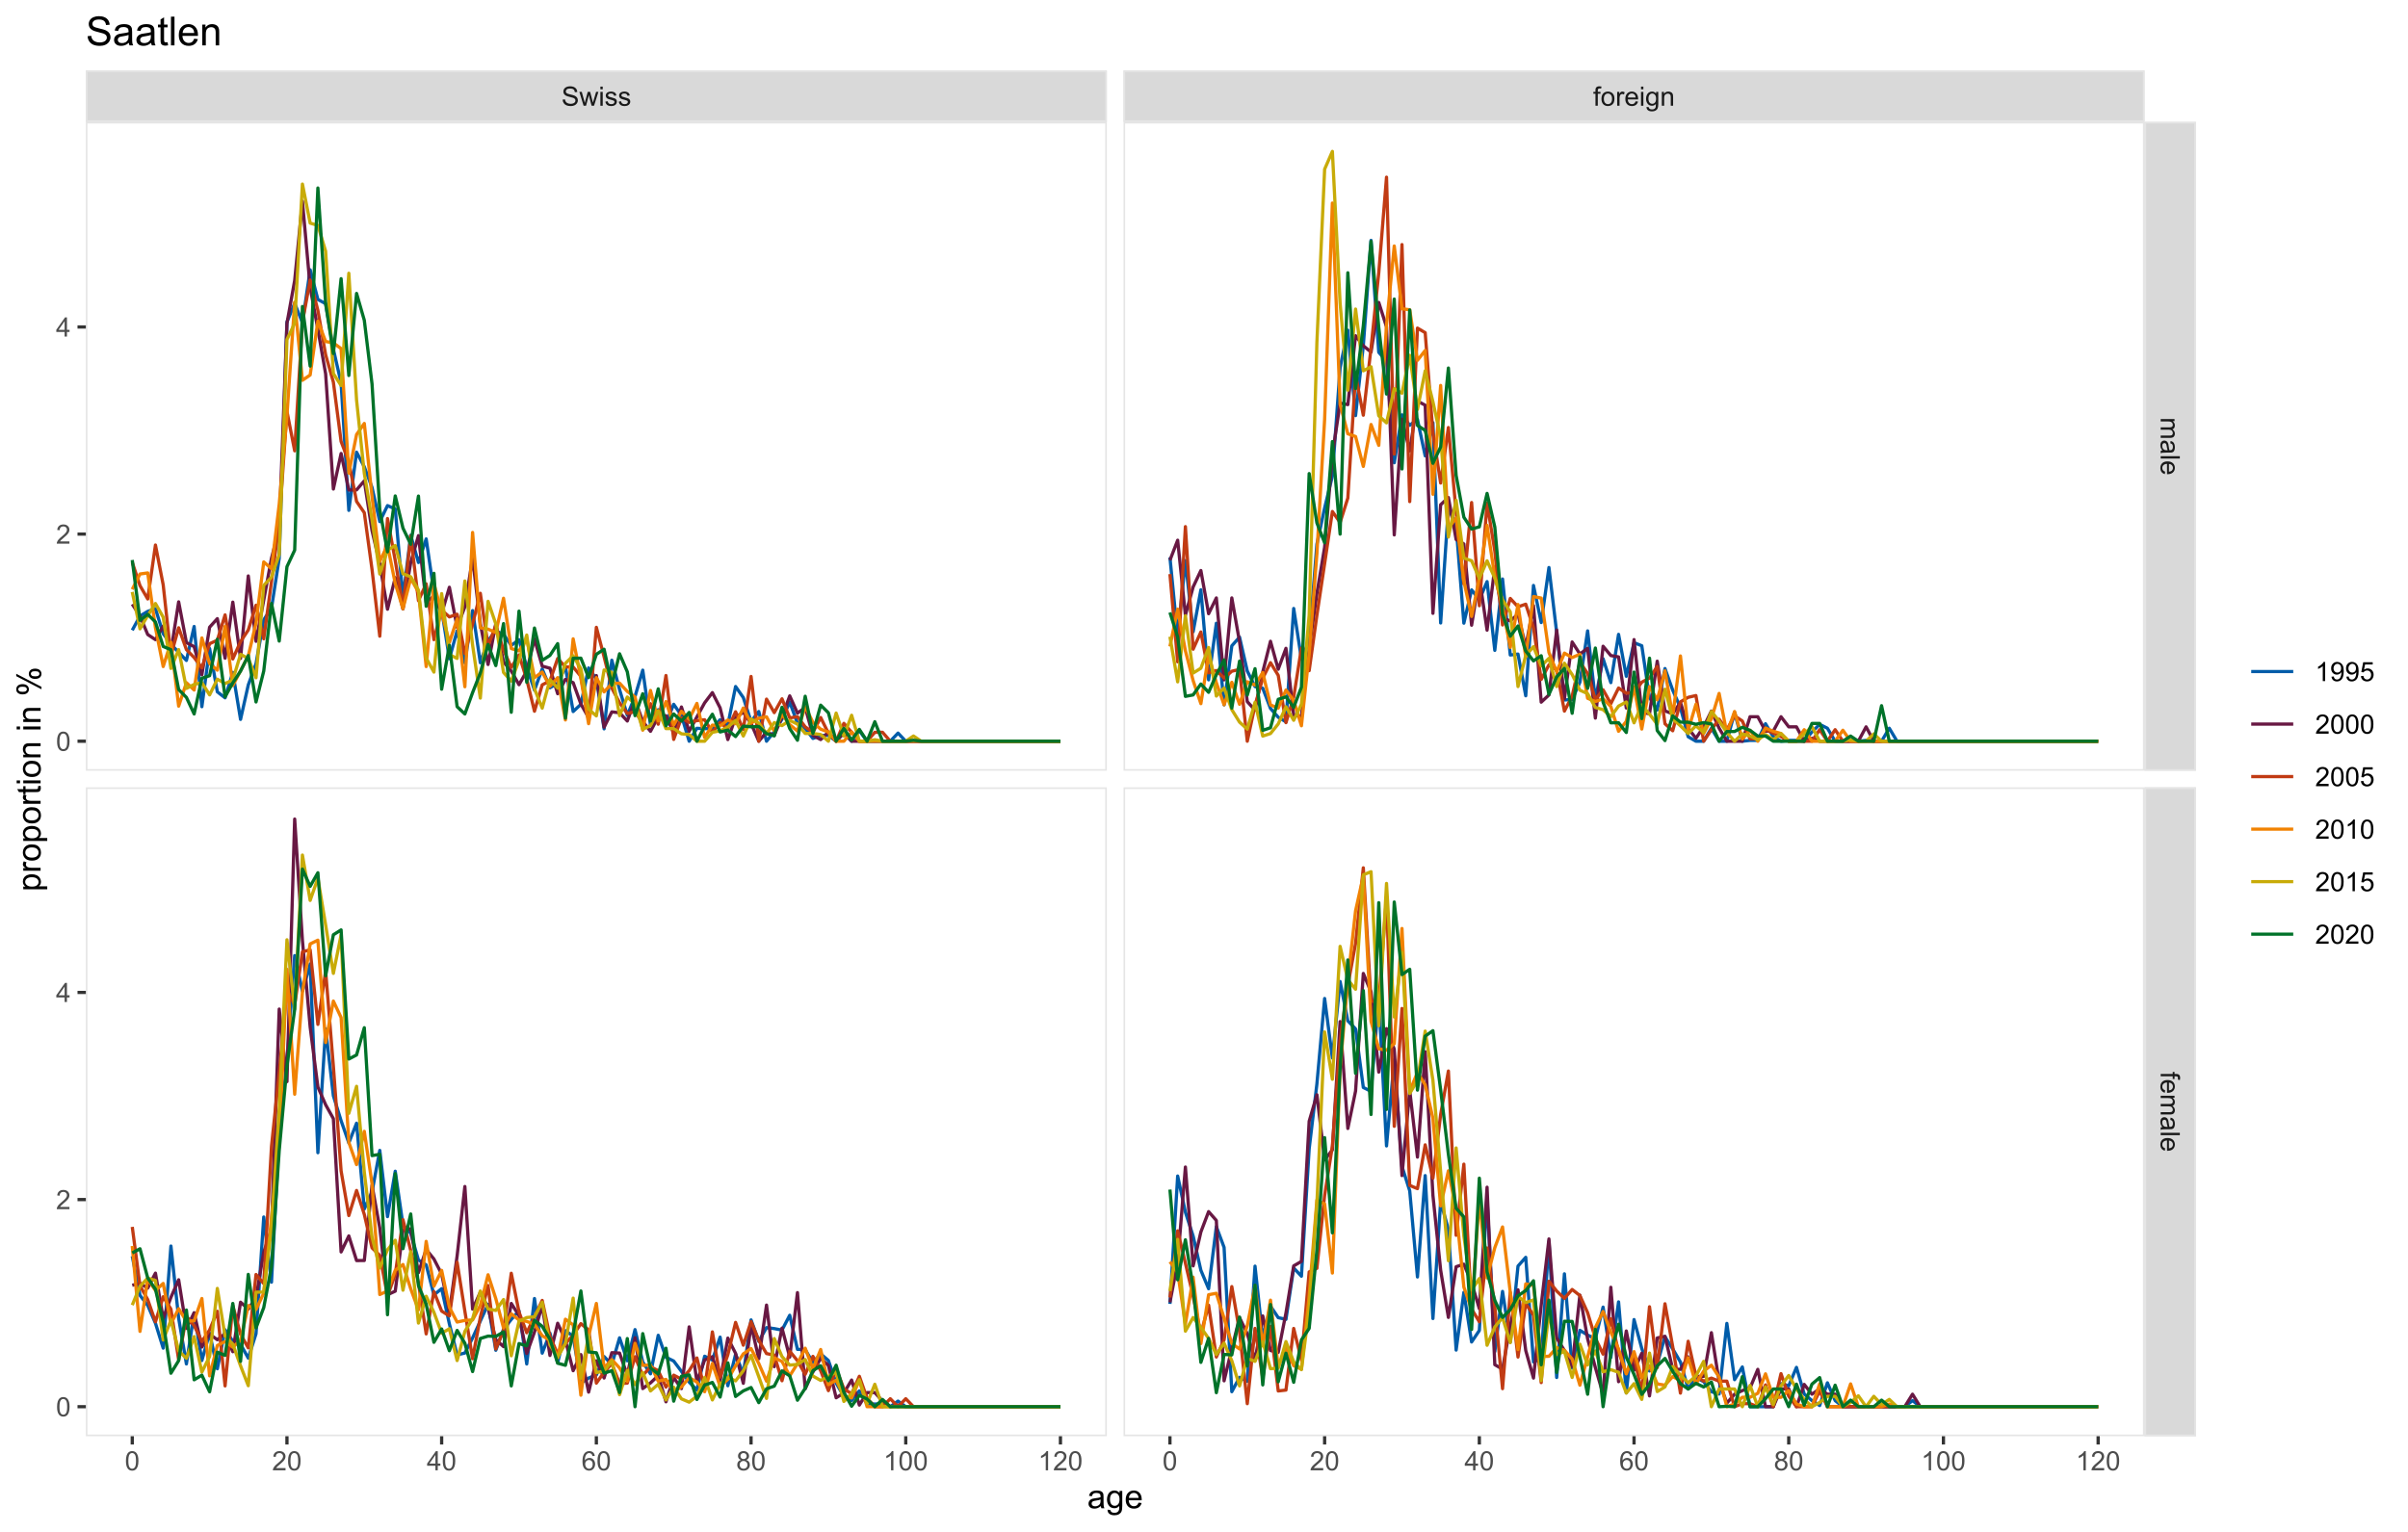 <?xml version="1.0" encoding="UTF-8"?>
<svg xmlns="http://www.w3.org/2000/svg" xmlns:xlink="http://www.w3.org/1999/xlink" width="792pt" height="504pt" viewBox="0 0 792 504" version="1.1">
<defs>
<g>
<symbol overflow="visible" id="glyph0-0">
<path style="stroke:none;" d="M 1.102 0 L 1.102 -5.5 L 5.5 -5.5 L 5.5 0 Z M 1.238 -0.137 L 5.363 -0.137 L 5.363 -5.363 L 1.238 -5.363 Z M 1.238 -0.137 "/>
</symbol>
<symbol overflow="visible" id="glyph0-1">
<path style="stroke:none;" d="M 0.395 -2.023 L 1.18 -2.094 C 1.215 -1.773 1.305 -1.516 1.441 -1.316 C 1.574 -1.113 1.785 -0.949 2.074 -0.828 C 2.359 -0.699 2.68 -0.637 3.043 -0.641 C 3.355 -0.637 3.637 -0.684 3.883 -0.781 C 4.125 -0.875 4.305 -1.008 4.426 -1.172 C 4.543 -1.336 4.605 -1.516 4.605 -1.711 C 4.605 -1.906 4.547 -2.078 4.434 -2.227 C 4.316 -2.375 4.129 -2.5 3.867 -2.602 C 3.695 -2.664 3.32 -2.766 2.746 -2.906 C 2.164 -3.047 1.758 -3.176 1.531 -3.301 C 1.227 -3.453 1.004 -3.648 0.855 -3.887 C 0.707 -4.117 0.633 -4.379 0.637 -4.672 C 0.633 -4.984 0.723 -5.281 0.906 -5.562 C 1.082 -5.836 1.344 -6.047 1.695 -6.191 C 2.039 -6.332 2.426 -6.402 2.852 -6.406 C 3.316 -6.402 3.73 -6.328 4.09 -6.18 C 4.445 -6.027 4.719 -5.805 4.91 -5.516 C 5.102 -5.219 5.203 -4.891 5.219 -4.523 L 4.422 -4.465 C 4.375 -4.863 4.23 -5.164 3.984 -5.367 C 3.734 -5.57 3.367 -5.672 2.887 -5.672 C 2.383 -5.672 2.016 -5.578 1.785 -5.395 C 1.555 -5.207 1.441 -4.984 1.441 -4.727 C 1.441 -4.496 1.52 -4.309 1.684 -4.168 C 1.84 -4.02 2.262 -3.871 2.941 -3.719 C 3.617 -3.562 4.082 -3.43 4.336 -3.316 C 4.703 -3.145 4.973 -2.93 5.148 -2.672 C 5.32 -2.414 5.406 -2.113 5.41 -1.777 C 5.406 -1.441 5.312 -1.129 5.121 -0.832 C 4.93 -0.535 4.652 -0.301 4.293 -0.137 C 3.93 0.027 3.527 0.105 3.082 0.109 C 2.512 0.105 2.031 0.023 1.648 -0.141 C 1.258 -0.305 0.957 -0.555 0.742 -0.891 C 0.52 -1.223 0.402 -1.598 0.395 -2.023 Z M 0.395 -2.023 "/>
</symbol>
<symbol overflow="visible" id="glyph0-2">
<path style="stroke:none;" d="M 1.422 0 L 0.027 -4.562 L 0.824 -4.562 L 1.551 -1.93 L 1.82 -0.949 C 1.832 -0.996 1.91 -1.309 2.059 -1.891 L 2.785 -4.562 L 3.578 -4.562 L 4.262 -1.918 L 4.492 -1.043 L 4.754 -1.926 L 5.535 -4.562 L 6.285 -4.562 L 4.859 0 L 4.055 0 L 3.332 -2.734 L 3.152 -3.512 L 2.23 0 Z M 1.422 0 "/>
</symbol>
<symbol overflow="visible" id="glyph0-3">
<path style="stroke:none;" d="M 0.586 -5.41 L 0.586 -6.301 L 1.359 -6.301 L 1.359 -5.41 Z M 0.586 0 L 0.586 -4.562 L 1.359 -4.562 L 1.359 0 Z M 0.586 0 "/>
</symbol>
<symbol overflow="visible" id="glyph0-4">
<path style="stroke:none;" d="M 0.27 -1.363 L 1.035 -1.484 C 1.078 -1.172 1.199 -0.938 1.395 -0.777 C 1.59 -0.609 1.863 -0.527 2.219 -0.531 C 2.57 -0.527 2.832 -0.602 3.008 -0.75 C 3.176 -0.895 3.262 -1.062 3.266 -1.258 C 3.262 -1.43 3.188 -1.566 3.039 -1.672 C 2.93 -1.734 2.664 -1.824 2.246 -1.934 C 1.676 -2.074 1.285 -2.195 1.066 -2.305 C 0.848 -2.406 0.68 -2.551 0.566 -2.738 C 0.453 -2.918 0.398 -3.125 0.398 -3.352 C 0.398 -3.555 0.445 -3.742 0.539 -3.914 C 0.633 -4.086 0.758 -4.23 0.918 -4.348 C 1.039 -4.434 1.203 -4.508 1.41 -4.574 C 1.617 -4.633 1.84 -4.664 2.078 -4.668 C 2.434 -4.664 2.75 -4.613 3.023 -4.512 C 3.293 -4.406 3.492 -4.266 3.621 -4.09 C 3.75 -3.914 3.84 -3.68 3.891 -3.387 L 3.133 -3.281 C 3.098 -3.516 2.996 -3.699 2.832 -3.832 C 2.664 -3.965 2.434 -4.031 2.137 -4.031 C 1.777 -4.031 1.523 -3.973 1.375 -3.855 C 1.223 -3.738 1.148 -3.598 1.148 -3.441 C 1.148 -3.34 1.18 -3.25 1.242 -3.172 C 1.305 -3.086 1.402 -3.02 1.539 -2.965 C 1.613 -2.934 1.84 -2.867 2.223 -2.766 C 2.766 -2.617 3.148 -2.496 3.367 -2.406 C 3.582 -2.312 3.75 -2.176 3.875 -2 C 3.996 -1.82 4.059 -1.602 4.062 -1.34 C 4.059 -1.078 3.984 -0.836 3.836 -0.609 C 3.684 -0.383 3.465 -0.207 3.184 -0.082 C 2.895 0.039 2.574 0.098 2.223 0.102 C 1.625 0.098 1.172 -0.02 0.863 -0.266 C 0.551 -0.508 0.355 -0.875 0.27 -1.363 Z M 0.27 -1.363 "/>
</symbol>
<symbol overflow="visible" id="glyph0-5">
<path style="stroke:none;" d="M 0.766 0 L 0.766 -3.961 L 0.082 -3.961 L 0.082 -4.562 L 0.766 -4.562 L 0.766 -5.047 C 0.762 -5.352 0.789 -5.582 0.848 -5.73 C 0.918 -5.93 1.047 -6.09 1.238 -6.219 C 1.422 -6.34 1.688 -6.402 2.027 -6.406 C 2.246 -6.402 2.484 -6.379 2.75 -6.328 L 2.633 -5.656 C 2.469 -5.68 2.32 -5.695 2.18 -5.699 C 1.945 -5.695 1.777 -5.645 1.68 -5.547 C 1.582 -5.445 1.535 -5.258 1.535 -4.984 L 1.535 -4.562 L 2.422 -4.562 L 2.422 -3.961 L 1.535 -3.961 L 1.535 0 Z M 0.766 0 "/>
</symbol>
<symbol overflow="visible" id="glyph0-6">
<path style="stroke:none;" d="M 0.293 -2.281 C 0.293 -3.125 0.527 -3.754 0.996 -4.16 C 1.387 -4.496 1.863 -4.664 2.434 -4.668 C 3.059 -4.664 3.57 -4.457 3.969 -4.051 C 4.363 -3.637 4.562 -3.07 4.566 -2.348 C 4.562 -1.758 4.477 -1.297 4.301 -0.961 C 4.125 -0.625 3.867 -0.363 3.535 -0.176 C 3.195 0.008 2.828 0.098 2.434 0.102 C 1.789 0.098 1.273 -0.102 0.883 -0.512 C 0.488 -0.918 0.293 -1.508 0.293 -2.281 Z M 1.086 -2.281 C 1.082 -1.695 1.211 -1.258 1.469 -0.969 C 1.723 -0.672 2.043 -0.527 2.434 -0.531 C 2.812 -0.527 3.133 -0.672 3.391 -0.969 C 3.645 -1.258 3.773 -1.707 3.773 -2.309 C 3.773 -2.871 3.645 -3.297 3.387 -3.59 C 3.129 -3.879 2.809 -4.023 2.434 -4.027 C 2.043 -4.023 1.723 -3.879 1.469 -3.594 C 1.211 -3.301 1.082 -2.863 1.086 -2.281 Z M 1.086 -2.281 "/>
</symbol>
<symbol overflow="visible" id="glyph0-7">
<path style="stroke:none;" d="M 0.57 0 L 0.57 -4.562 L 1.266 -4.562 L 1.266 -3.871 C 1.445 -4.191 1.609 -4.406 1.758 -4.512 C 1.906 -4.613 2.07 -4.664 2.258 -4.668 C 2.516 -4.664 2.781 -4.582 3.051 -4.418 L 2.785 -3.699 C 2.59 -3.809 2.402 -3.867 2.219 -3.867 C 2.047 -3.867 1.895 -3.816 1.762 -3.715 C 1.625 -3.613 1.527 -3.473 1.473 -3.293 C 1.383 -3.016 1.34 -2.715 1.344 -2.391 L 1.344 0 Z M 0.57 0 "/>
</symbol>
<symbol overflow="visible" id="glyph0-8">
<path style="stroke:none;" d="M 3.703 -1.469 L 4.504 -1.371 C 4.375 -0.902 4.141 -0.539 3.801 -0.285 C 3.461 -0.027 3.027 0.098 2.496 0.102 C 1.828 0.098 1.297 -0.102 0.906 -0.512 C 0.512 -0.918 0.316 -1.496 0.32 -2.242 C 0.316 -3.008 0.516 -3.605 0.914 -4.031 C 1.309 -4.453 1.82 -4.664 2.453 -4.668 C 3.059 -4.664 3.555 -4.457 3.945 -4.043 C 4.328 -3.629 4.523 -3.043 4.527 -2.289 C 4.523 -2.242 4.523 -2.176 4.523 -2.086 L 1.121 -2.086 C 1.145 -1.582 1.289 -1.195 1.547 -0.93 C 1.801 -0.66 2.117 -0.527 2.5 -0.531 C 2.781 -0.527 3.023 -0.602 3.227 -0.754 C 3.426 -0.902 3.586 -1.141 3.703 -1.469 Z M 1.164 -2.719 L 3.711 -2.719 C 3.672 -3.102 3.578 -3.387 3.422 -3.582 C 3.172 -3.879 2.852 -4.031 2.461 -4.031 C 2.105 -4.031 1.805 -3.91 1.566 -3.672 C 1.32 -3.434 1.188 -3.117 1.164 -2.719 Z M 1.164 -2.719 "/>
</symbol>
<symbol overflow="visible" id="glyph0-9">
<path style="stroke:none;" d="M 0.438 0.379 L 1.191 0.488 C 1.219 0.719 1.309 0.891 1.453 0.996 C 1.645 1.137 1.906 1.207 2.238 1.211 C 2.598 1.207 2.871 1.137 3.066 0.996 C 3.258 0.852 3.391 0.648 3.465 0.395 C 3.5 0.234 3.52 -0.094 3.52 -0.598 C 3.18 -0.199 2.758 0 2.258 0 C 1.625 0 1.141 -0.227 0.801 -0.68 C 0.453 -1.133 0.281 -1.676 0.285 -2.309 C 0.281 -2.742 0.359 -3.141 0.52 -3.512 C 0.676 -3.879 0.906 -4.164 1.207 -4.367 C 1.504 -4.562 1.855 -4.664 2.262 -4.668 C 2.797 -4.664 3.238 -4.445 3.594 -4.012 L 3.594 -4.562 L 4.305 -4.562 L 4.305 -0.617 C 4.301 0.094 4.227 0.594 4.086 0.891 C 3.938 1.188 3.711 1.422 3.398 1.594 C 3.086 1.766 2.699 1.852 2.242 1.852 C 1.695 1.852 1.254 1.727 0.922 1.484 C 0.586 1.234 0.426 0.867 0.438 0.379 Z M 1.078 -2.363 C 1.078 -1.762 1.195 -1.324 1.434 -1.051 C 1.672 -0.773 1.969 -0.637 2.328 -0.641 C 2.68 -0.637 2.98 -0.773 3.223 -1.051 C 3.461 -1.32 3.578 -1.75 3.582 -2.336 C 3.578 -2.895 3.457 -3.316 3.211 -3.602 C 2.961 -3.883 2.66 -4.023 2.316 -4.027 C 1.969 -4.023 1.676 -3.883 1.438 -3.605 C 1.195 -3.324 1.078 -2.91 1.078 -2.363 Z M 1.078 -2.363 "/>
</symbol>
<symbol overflow="visible" id="glyph0-10">
<path style="stroke:none;" d="M 0.578 0 L 0.578 -4.562 L 1.277 -4.562 L 1.277 -3.914 C 1.609 -4.414 2.09 -4.664 2.727 -4.668 C 3 -4.664 3.254 -4.613 3.484 -4.52 C 3.715 -4.418 3.887 -4.289 4.004 -4.129 C 4.113 -3.969 4.195 -3.777 4.246 -3.559 C 4.273 -3.41 4.289 -3.16 4.289 -2.805 L 4.289 0 L 3.516 0 L 3.516 -2.777 C 3.516 -3.09 3.484 -3.324 3.426 -3.484 C 3.363 -3.637 3.258 -3.762 3.105 -3.855 C 2.949 -3.949 2.77 -3.996 2.566 -3.996 C 2.234 -3.996 1.949 -3.891 1.711 -3.68 C 1.469 -3.469 1.348 -3.07 1.352 -2.492 L 1.352 0 Z M 0.578 0 "/>
</symbol>
<symbol overflow="visible" id="glyph0-11">
<path style="stroke:none;" d="M 0.367 -3.105 C 0.363 -3.848 0.438 -4.445 0.594 -4.902 C 0.742 -5.355 0.973 -5.707 1.277 -5.953 C 1.578 -6.199 1.957 -6.32 2.418 -6.324 C 2.754 -6.32 3.051 -6.254 3.309 -6.121 C 3.562 -5.984 3.773 -5.789 3.938 -5.531 C 4.102 -5.273 4.23 -4.961 4.328 -4.594 C 4.422 -4.227 4.469 -3.73 4.473 -3.105 C 4.469 -2.367 4.395 -1.77 4.242 -1.316 C 4.09 -0.859 3.863 -0.508 3.562 -0.262 C 3.258 -0.016 2.875 0.105 2.418 0.109 C 1.809 0.105 1.332 -0.109 0.988 -0.547 C 0.57 -1.066 0.363 -1.922 0.367 -3.105 Z M 1.16 -3.105 C 1.16 -2.07 1.281 -1.379 1.523 -1.039 C 1.766 -0.695 2.062 -0.527 2.418 -0.527 C 2.773 -0.527 3.074 -0.699 3.316 -1.043 C 3.559 -1.387 3.68 -2.074 3.68 -3.105 C 3.68 -4.145 3.559 -4.832 3.316 -5.172 C 3.074 -5.512 2.77 -5.684 2.41 -5.684 C 2.051 -5.684 1.77 -5.531 1.559 -5.234 C 1.293 -4.844 1.16 -4.137 1.16 -3.105 Z M 1.16 -3.105 "/>
</symbol>
<symbol overflow="visible" id="glyph0-12">
<path style="stroke:none;" d="M 4.43 -0.742 L 4.43 0 L 0.266 0 C 0.258 -0.188 0.289 -0.367 0.355 -0.539 C 0.461 -0.82 0.629 -1.098 0.863 -1.375 C 1.094 -1.648 1.434 -1.965 1.879 -2.328 C 2.562 -2.887 3.023 -3.332 3.266 -3.664 C 3.5 -3.988 3.621 -4.301 3.625 -4.594 C 3.621 -4.898 3.512 -5.156 3.297 -5.367 C 3.074 -5.578 2.789 -5.684 2.441 -5.684 C 2.066 -5.684 1.77 -5.57 1.547 -5.348 C 1.32 -5.125 1.207 -4.816 1.207 -4.422 L 0.414 -4.504 C 0.465 -5.094 0.668 -5.543 1.027 -5.855 C 1.379 -6.164 1.855 -6.32 2.457 -6.324 C 3.059 -6.32 3.539 -6.152 3.891 -5.82 C 4.242 -5.484 4.418 -5.07 4.422 -4.578 C 4.418 -4.32 4.367 -4.074 4.266 -3.832 C 4.164 -3.59 3.992 -3.332 3.754 -3.062 C 3.512 -2.793 3.113 -2.426 2.562 -1.957 C 2.094 -1.566 1.797 -1.301 1.664 -1.16 C 1.531 -1.02 1.422 -0.879 1.34 -0.742 Z M 4.43 -0.742 "/>
</symbol>
<symbol overflow="visible" id="glyph0-13">
<path style="stroke:none;" d="M 2.844 0 L 2.844 -1.508 L 0.113 -1.508 L 0.113 -2.219 L 2.988 -6.301 L 3.617 -6.301 L 3.617 -2.219 L 4.469 -2.219 L 4.469 -1.508 L 3.617 -1.508 L 3.617 0 Z M 2.844 -2.219 L 2.844 -5.059 L 0.871 -2.219 Z M 2.844 -2.219 "/>
</symbol>
<symbol overflow="visible" id="glyph0-14">
<path style="stroke:none;" d="M 4.379 -4.758 L 3.609 -4.695 C 3.539 -4.996 3.441 -5.219 3.316 -5.359 C 3.105 -5.574 2.848 -5.684 2.543 -5.688 C 2.297 -5.684 2.078 -5.617 1.895 -5.484 C 1.648 -5.305 1.457 -5.043 1.32 -4.703 C 1.176 -4.363 1.105 -3.879 1.102 -3.25 C 1.285 -3.531 1.512 -3.742 1.781 -3.879 C 2.051 -4.016 2.332 -4.082 2.629 -4.086 C 3.141 -4.082 3.578 -3.895 3.945 -3.516 C 4.305 -3.137 4.488 -2.645 4.492 -2.047 C 4.488 -1.648 4.402 -1.281 4.234 -0.941 C 4.062 -0.602 3.828 -0.34 3.531 -0.16 C 3.23 0.02 2.895 0.105 2.52 0.109 C 1.871 0.105 1.344 -0.129 0.941 -0.602 C 0.531 -1.074 0.328 -1.855 0.332 -2.949 C 0.328 -4.16 0.551 -5.047 1.004 -5.602 C 1.395 -6.082 1.926 -6.32 2.59 -6.324 C 3.086 -6.32 3.492 -6.184 3.809 -5.906 C 4.125 -5.629 4.312 -5.246 4.379 -4.758 Z M 1.219 -2.039 C 1.219 -1.773 1.273 -1.516 1.387 -1.273 C 1.5 -1.027 1.66 -0.844 1.863 -0.719 C 2.066 -0.59 2.277 -0.527 2.504 -0.527 C 2.828 -0.527 3.109 -0.656 3.348 -0.922 C 3.578 -1.184 3.695 -1.543 3.699 -2 C 3.695 -2.43 3.582 -2.773 3.352 -3.027 C 3.117 -3.273 2.824 -3.398 2.477 -3.402 C 2.121 -3.398 1.824 -3.273 1.582 -3.027 C 1.34 -2.773 1.219 -2.445 1.219 -2.039 Z M 1.219 -2.039 "/>
</symbol>
<symbol overflow="visible" id="glyph0-15">
<path style="stroke:none;" d="M 1.555 -3.418 C 1.23 -3.531 0.992 -3.699 0.84 -3.918 C 0.684 -4.133 0.609 -4.395 0.609 -4.699 C 0.609 -5.156 0.773 -5.539 1.102 -5.855 C 1.43 -6.164 1.867 -6.32 2.418 -6.324 C 2.969 -6.32 3.41 -6.16 3.746 -5.844 C 4.078 -5.523 4.246 -5.137 4.25 -4.68 C 4.246 -4.387 4.172 -4.133 4.02 -3.918 C 3.863 -3.699 3.629 -3.531 3.32 -3.418 C 3.707 -3.285 4 -3.082 4.203 -2.805 C 4.402 -2.52 4.504 -2.184 4.508 -1.801 C 4.504 -1.258 4.312 -0.805 3.934 -0.441 C 3.551 -0.074 3.051 0.105 2.434 0.109 C 1.809 0.105 1.309 -0.074 0.926 -0.441 C 0.543 -0.809 0.352 -1.27 0.355 -1.82 C 0.352 -2.23 0.457 -2.574 0.668 -2.852 C 0.875 -3.125 1.168 -3.312 1.555 -3.418 Z M 1.402 -4.727 C 1.398 -4.426 1.496 -4.184 1.688 -3.996 C 1.879 -3.805 2.129 -3.707 2.438 -3.711 C 2.734 -3.707 2.977 -3.801 3.168 -3.992 C 3.355 -4.176 3.449 -4.406 3.453 -4.684 C 3.449 -4.965 3.352 -5.203 3.16 -5.398 C 2.961 -5.586 2.719 -5.684 2.43 -5.688 C 2.129 -5.684 1.883 -5.59 1.691 -5.402 C 1.496 -5.215 1.398 -4.988 1.402 -4.727 Z M 1.152 -1.816 C 1.148 -1.598 1.199 -1.383 1.309 -1.176 C 1.41 -0.969 1.566 -0.809 1.773 -0.695 C 1.98 -0.582 2.203 -0.527 2.441 -0.527 C 2.809 -0.527 3.113 -0.645 3.355 -0.883 C 3.594 -1.121 3.715 -1.426 3.719 -1.793 C 3.715 -2.164 3.59 -2.469 3.344 -2.715 C 3.094 -2.957 2.785 -3.082 2.414 -3.082 C 2.051 -3.082 1.75 -2.961 1.512 -2.719 C 1.27 -2.477 1.148 -2.176 1.152 -1.816 Z M 1.152 -1.816 "/>
</symbol>
<symbol overflow="visible" id="glyph0-16">
<path style="stroke:none;" d="M 3.277 0 L 2.504 0 L 2.504 -4.93 C 2.316 -4.75 2.074 -4.574 1.773 -4.395 C 1.469 -4.215 1.195 -4.082 0.957 -3.996 L 0.957 -4.742 C 1.387 -4.941 1.766 -5.188 2.09 -5.48 C 2.414 -5.77 2.645 -6.051 2.781 -6.324 L 3.277 -6.324 Z M 3.277 0 "/>
</symbol>
<symbol overflow="visible" id="glyph0-17">
<path style="stroke:none;" d="M 0.48 -1.457 L 1.227 -1.527 C 1.285 -1.172 1.406 -0.918 1.586 -0.762 C 1.762 -0.605 1.988 -0.527 2.27 -0.527 C 2.504 -0.527 2.715 -0.582 2.895 -0.691 C 3.074 -0.801 3.219 -0.945 3.336 -1.129 C 3.445 -1.309 3.543 -1.555 3.621 -1.863 C 3.699 -2.172 3.738 -2.484 3.738 -2.809 C 3.738 -2.84 3.734 -2.895 3.734 -2.965 C 3.578 -2.715 3.367 -2.512 3.102 -2.363 C 2.828 -2.207 2.539 -2.133 2.23 -2.137 C 1.707 -2.133 1.266 -2.32 0.906 -2.703 C 0.543 -3.078 0.363 -3.578 0.367 -4.199 C 0.363 -4.836 0.551 -5.348 0.93 -5.738 C 1.305 -6.125 1.777 -6.32 2.348 -6.324 C 2.754 -6.32 3.129 -6.211 3.469 -5.992 C 3.809 -5.77 4.066 -5.457 4.242 -5.051 C 4.418 -4.641 4.504 -4.047 4.508 -3.277 C 4.504 -2.469 4.418 -1.828 4.246 -1.355 C 4.07 -0.875 3.809 -0.512 3.465 -0.266 C 3.117 -0.016 2.715 0.105 2.25 0.109 C 1.758 0.105 1.355 -0.027 1.043 -0.301 C 0.73 -0.574 0.543 -0.961 0.48 -1.457 Z M 3.648 -4.238 C 3.645 -4.676 3.527 -5.027 3.293 -5.293 C 3.055 -5.551 2.77 -5.684 2.441 -5.684 C 2.094 -5.684 1.793 -5.543 1.543 -5.262 C 1.285 -4.98 1.16 -4.617 1.16 -4.172 C 1.16 -3.77 1.281 -3.441 1.523 -3.195 C 1.766 -2.941 2.062 -2.816 2.418 -2.82 C 2.773 -2.816 3.066 -2.941 3.301 -3.195 C 3.527 -3.441 3.645 -3.789 3.648 -4.238 Z M 3.648 -4.238 "/>
</symbol>
<symbol overflow="visible" id="glyph0-18">
<path style="stroke:none;" d="M 0.367 -1.648 L 1.176 -1.719 C 1.234 -1.32 1.375 -1.023 1.594 -0.824 C 1.812 -0.625 2.078 -0.527 2.391 -0.527 C 2.762 -0.527 3.074 -0.668 3.336 -0.949 C 3.59 -1.23 3.719 -1.602 3.723 -2.066 C 3.719 -2.504 3.594 -2.852 3.348 -3.109 C 3.098 -3.363 2.773 -3.492 2.375 -3.492 C 2.125 -3.492 1.902 -3.434 1.703 -3.32 C 1.5 -3.207 1.344 -3.062 1.23 -2.883 L 0.504 -2.977 L 1.113 -6.215 L 4.246 -6.215 L 4.246 -5.473 L 1.73 -5.473 L 1.391 -3.781 C 1.766 -4.039 2.164 -4.172 2.582 -4.176 C 3.129 -4.172 3.594 -3.98 3.973 -3.605 C 4.352 -3.223 4.539 -2.734 4.543 -2.137 C 4.539 -1.562 4.375 -1.07 4.043 -0.656 C 3.637 -0.148 3.086 0.105 2.391 0.109 C 1.816 0.105 1.348 -0.051 0.984 -0.371 C 0.621 -0.691 0.414 -1.117 0.367 -1.648 Z M 0.367 -1.648 "/>
</symbol>
<symbol overflow="visible" id="glyph1-0">
<path style="stroke:none;" d="M 0 1.102 L 5.5 1.102 L 5.5 5.5 L 0 5.5 Z M 0.137 1.238 L 0.137 5.363 L 5.363 5.363 L 5.363 1.238 Z M 0.137 1.238 "/>
</symbol>
<symbol overflow="visible" id="glyph1-1">
<path style="stroke:none;" d="M 0 0.578 L 4.562 0.578 L 4.562 1.273 L 3.922 1.273 C 4.141 1.414 4.32 1.605 4.461 1.844 C 4.594 2.078 4.664 2.348 4.668 2.656 C 4.664 2.992 4.594 3.27 4.457 3.488 C 4.312 3.699 4.117 3.852 3.867 3.945 C 4.398 4.301 4.664 4.773 4.668 5.355 C 4.664 5.805 4.539 6.148 4.289 6.395 C 4.039 6.637 3.652 6.762 3.133 6.762 L 0 6.762 L 0 5.996 L 2.875 5.996 C 3.184 5.992 3.406 5.969 3.543 5.918 C 3.676 5.867 3.785 5.773 3.871 5.645 C 3.953 5.512 3.996 5.359 3.996 5.184 C 3.996 4.859 3.887 4.594 3.676 4.383 C 3.457 4.172 3.117 4.066 2.652 4.066 L 0 4.066 L 0 3.293 L 2.965 3.293 C 3.309 3.293 3.566 3.227 3.738 3.102 C 3.91 2.973 3.996 2.77 3.996 2.484 C 3.996 2.266 3.938 2.062 3.824 1.879 C 3.707 1.691 3.539 1.559 3.32 1.477 C 3.098 1.391 2.781 1.348 2.367 1.352 L 0 1.352 Z M 0 0.578 "/>
</symbol>
<symbol overflow="visible" id="glyph1-2">
<path style="stroke:none;" d="M 0.562 3.559 C 0.32 3.27 0.148 2.996 0.047 2.73 C -0.051 2.465 -0.098 2.18 -0.102 1.879 C -0.098 1.375 0.02 0.988 0.266 0.719 C 0.508 0.449 0.82 0.316 1.203 0.316 C 1.422 0.316 1.629 0.367 1.816 0.469 C 2 0.57 2.148 0.703 2.262 0.867 C 2.371 1.031 2.453 1.215 2.516 1.426 C 2.551 1.574 2.59 1.805 2.629 2.113 C 2.703 2.734 2.793 3.195 2.895 3.492 C 3 3.492 3.066 3.492 3.098 3.496 C 3.41 3.492 3.633 3.418 3.766 3.277 C 3.938 3.074 4.023 2.781 4.027 2.398 C 4.023 2.031 3.961 1.762 3.836 1.59 C 3.707 1.414 3.48 1.289 3.16 1.207 L 3.262 0.449 C 3.582 0.516 3.844 0.629 4.043 0.789 C 4.242 0.945 4.395 1.172 4.504 1.473 C 4.609 1.77 4.664 2.117 4.668 2.508 C 4.664 2.898 4.617 3.215 4.527 3.457 C 4.434 3.699 4.32 3.879 4.184 3.996 C 4.043 4.109 3.867 4.188 3.656 4.238 C 3.523 4.258 3.285 4.27 2.945 4.273 L 1.914 4.273 C 1.191 4.27 0.734 4.289 0.547 4.324 C 0.352 4.355 0.172 4.418 0 4.52 L 0 3.711 C 0.16 3.629 0.348 3.578 0.562 3.559 Z M 2.289 3.492 C 2.172 3.211 2.074 2.789 2 2.23 C 1.949 1.91 1.898 1.684 1.844 1.555 C 1.785 1.422 1.699 1.32 1.59 1.25 C 1.477 1.176 1.355 1.141 1.227 1.145 C 1.016 1.141 0.844 1.219 0.707 1.379 C 0.57 1.531 0.504 1.762 0.504 2.062 C 0.504 2.359 0.566 2.621 0.699 2.855 C 0.824 3.086 1.004 3.258 1.234 3.367 C 1.406 3.449 1.664 3.492 2.008 3.492 Z M 2.289 3.492 "/>
</symbol>
<symbol overflow="visible" id="glyph1-3">
<path style="stroke:none;" d="M 0 0.562 L 6.301 0.562 L 6.301 1.336 L 0 1.336 Z M 0 0.562 "/>
</symbol>
<symbol overflow="visible" id="glyph1-4">
<path style="stroke:none;" d="M 1.469 3.703 L 1.371 4.504 C 0.902 4.375 0.539 4.141 0.285 3.801 C 0.027 3.461 -0.098 3.027 -0.102 2.496 C -0.098 1.828 0.102 1.297 0.512 0.906 C 0.918 0.512 1.496 0.316 2.242 0.32 C 3.008 0.316 3.605 0.516 4.031 0.914 C 4.453 1.309 4.664 1.82 4.668 2.453 C 4.664 3.059 4.457 3.555 4.043 3.945 C 3.629 4.328 3.043 4.523 2.289 4.527 C 2.242 4.523 2.176 4.523 2.086 4.523 L 2.086 1.121 C 1.582 1.145 1.195 1.289 0.93 1.547 C 0.66 1.801 0.527 2.117 0.531 2.5 C 0.527 2.781 0.602 3.023 0.754 3.227 C 0.902 3.426 1.141 3.586 1.469 3.703 Z M 2.719 1.164 L 2.719 3.711 C 3.102 3.672 3.387 3.578 3.582 3.422 C 3.879 3.172 4.031 2.852 4.031 2.461 C 4.031 2.105 3.91 1.805 3.672 1.566 C 3.434 1.32 3.117 1.188 2.719 1.164 Z M 2.719 1.164 "/>
</symbol>
<symbol overflow="visible" id="glyph1-5">
<path style="stroke:none;" d="M 0 0.766 L 3.961 0.766 L 3.961 0.082 L 4.562 0.082 L 4.562 0.766 L 5.047 0.766 C 5.352 0.762 5.582 0.789 5.73 0.848 C 5.93 0.918 6.09 1.047 6.219 1.238 C 6.34 1.422 6.402 1.688 6.406 2.027 C 6.402 2.246 6.379 2.484 6.328 2.75 L 5.656 2.633 C 5.68 2.469 5.695 2.32 5.699 2.18 C 5.695 1.941 5.645 1.773 5.547 1.68 C 5.445 1.582 5.258 1.535 4.984 1.535 L 4.562 1.535 L 4.562 2.422 L 3.961 2.422 L 3.961 1.535 L 0 1.535 Z M 0 0.766 "/>
</symbol>
<symbol overflow="visible" id="glyph2-0">
<path style="stroke:none;" d="M 1.375 0 L 1.375 -6.875 L 6.875 -6.875 L 6.875 0 Z M 1.547 -0.172 L 6.703 -0.172 L 6.703 -6.703 L 1.547 -6.703 Z M 1.547 -0.172 "/>
</symbol>
<symbol overflow="visible" id="glyph2-1">
<path style="stroke:none;" d="M 4.445 -0.703 C 4.086 -0.398 3.742 -0.184 3.414 -0.059 C 3.082 0.066 2.727 0.129 2.348 0.129 C 1.719 0.129 1.238 -0.023 0.902 -0.328 C 0.566 -0.633 0.398 -1.023 0.398 -1.504 C 0.398 -1.781 0.461 -2.035 0.586 -2.27 C 0.711 -2.496 0.875 -2.684 1.086 -2.824 C 1.289 -2.965 1.523 -3.07 1.781 -3.141 C 1.969 -3.191 2.254 -3.238 2.641 -3.289 C 3.418 -3.375 3.992 -3.488 4.367 -3.621 C 4.367 -3.754 4.371 -3.836 4.371 -3.871 C 4.371 -4.266 4.277 -4.543 4.098 -4.703 C 3.848 -4.918 3.48 -5.027 2.996 -5.031 C 2.539 -5.027 2.203 -4.949 1.988 -4.793 C 1.77 -4.633 1.609 -4.352 1.508 -3.949 L 0.562 -4.078 C 0.648 -4.48 0.789 -4.805 0.988 -5.055 C 1.184 -5.301 1.469 -5.492 1.844 -5.629 C 2.215 -5.762 2.645 -5.828 3.137 -5.832 C 3.621 -5.828 4.02 -5.773 4.324 -5.66 C 4.629 -5.543 4.852 -5.398 4.996 -5.227 C 5.137 -5.055 5.238 -4.836 5.297 -4.57 C 5.328 -4.406 5.344 -4.109 5.344 -3.68 L 5.344 -2.391 C 5.344 -1.492 5.363 -0.922 5.406 -0.684 C 5.445 -0.445 5.527 -0.219 5.648 0 L 4.641 0 C 4.539 -0.199 4.473 -0.434 4.445 -0.703 Z M 4.367 -2.863 C 4.012 -2.719 3.488 -2.598 2.789 -2.496 C 2.391 -2.438 2.105 -2.371 1.941 -2.301 C 1.773 -2.227 1.648 -2.121 1.562 -1.988 C 1.473 -1.848 1.43 -1.695 1.43 -1.531 C 1.43 -1.27 1.527 -1.055 1.723 -0.887 C 1.918 -0.711 2.203 -0.625 2.578 -0.629 C 2.949 -0.625 3.277 -0.707 3.57 -0.871 C 3.859 -1.031 4.074 -1.254 4.211 -1.543 C 4.312 -1.754 4.363 -2.078 4.367 -2.508 Z M 4.367 -2.863 "/>
</symbol>
<symbol overflow="visible" id="glyph2-2">
<path style="stroke:none;" d="M 0.547 0.473 L 1.488 0.613 C 1.527 0.898 1.637 1.109 1.816 1.246 C 2.055 1.422 2.379 1.512 2.797 1.516 C 3.242 1.512 3.59 1.422 3.832 1.246 C 4.074 1.062 4.238 0.812 4.328 0.492 C 4.379 0.297 4.402 -0.113 4.398 -0.746 C 3.973 -0.246 3.445 0 2.82 0 C 2.031 0 1.426 -0.281 1 -0.848 C 0.566 -1.41 0.352 -2.09 0.355 -2.883 C 0.352 -3.426 0.449 -3.926 0.648 -4.391 C 0.844 -4.848 1.129 -5.203 1.504 -5.457 C 1.875 -5.703 2.316 -5.828 2.824 -5.832 C 3.496 -5.828 4.051 -5.559 4.492 -5.016 L 4.492 -5.703 L 5.383 -5.703 L 5.383 -0.773 C 5.379 0.113 5.289 0.742 5.109 1.113 C 4.93 1.484 4.641 1.777 4.25 1.992 C 3.855 2.207 3.375 2.312 2.805 2.316 C 2.121 2.312 1.57 2.16 1.152 1.855 C 0.734 1.547 0.531 1.086 0.547 0.473 Z M 1.348 -2.953 C 1.348 -2.203 1.496 -1.656 1.793 -1.316 C 2.09 -0.969 2.461 -0.797 2.91 -0.801 C 3.352 -0.797 3.723 -0.969 4.027 -1.312 C 4.324 -1.656 4.477 -2.191 4.48 -2.922 C 4.477 -3.617 4.32 -4.145 4.016 -4.5 C 3.703 -4.852 3.332 -5.027 2.895 -5.031 C 2.465 -5.027 2.098 -4.852 1.797 -4.508 C 1.496 -4.156 1.348 -3.641 1.348 -2.953 Z M 1.348 -2.953 "/>
</symbol>
<symbol overflow="visible" id="glyph2-3">
<path style="stroke:none;" d="M 4.629 -1.836 L 5.629 -1.715 C 5.469 -1.125 5.176 -0.672 4.75 -0.352 C 4.324 -0.031 3.781 0.129 3.121 0.129 C 2.281 0.129 1.617 -0.125 1.133 -0.641 C 0.641 -1.152 0.398 -1.875 0.402 -2.805 C 0.398 -3.762 0.645 -4.504 1.145 -5.035 C 1.637 -5.562 2.277 -5.828 3.066 -5.832 C 3.824 -5.828 4.449 -5.57 4.934 -5.051 C 5.418 -4.531 5.66 -3.801 5.66 -2.863 C 5.66 -2.805 5.656 -2.719 5.656 -2.605 L 1.402 -2.605 C 1.434 -1.977 1.613 -1.496 1.934 -1.164 C 2.25 -0.828 2.645 -0.66 3.125 -0.664 C 3.477 -0.66 3.781 -0.754 4.031 -0.945 C 4.281 -1.129 4.48 -1.426 4.629 -1.836 Z M 1.457 -3.398 L 4.641 -3.398 C 4.598 -3.879 4.473 -4.238 4.273 -4.48 C 3.961 -4.852 3.562 -5.039 3.078 -5.039 C 2.629 -5.039 2.258 -4.891 1.957 -4.594 C 1.652 -4.297 1.484 -3.898 1.457 -3.398 Z M 1.457 -3.398 "/>
</symbol>
<symbol overflow="visible" id="glyph3-0">
<path style="stroke:none;" d="M 0 -1.375 L -6.875 -1.375 L -6.875 -6.875 L 0 -6.875 Z M -0.172 -1.547 L -0.172 -6.703 L -6.703 -6.703 L -6.703 -1.547 Z M -0.172 -1.547 "/>
</symbol>
<symbol overflow="visible" id="glyph3-1">
<path style="stroke:none;" d="M 2.188 -0.727 L -5.703 -0.727 L -5.703 -1.605 L -4.961 -1.605 C -5.25 -1.812 -5.469 -2.047 -5.613 -2.309 C -5.758 -2.57 -5.828 -2.887 -5.832 -3.262 C -5.828 -3.746 -5.703 -4.176 -5.457 -4.551 C -5.203 -4.922 -4.852 -5.203 -4.395 -5.391 C -3.938 -5.578 -3.438 -5.672 -2.895 -5.676 C -2.309 -5.672 -1.781 -5.566 -1.316 -5.359 C -0.848 -5.148 -0.488 -4.844 -0.242 -4.449 C 0.008 -4.047 0.129 -3.629 0.129 -3.191 C 0.129 -2.867 0.062 -2.578 -0.074 -2.32 C -0.207 -2.062 -0.379 -1.852 -0.59 -1.691 L 2.188 -1.691 Z M -2.82 -1.602 C -2.082 -1.598 -1.539 -1.746 -1.191 -2.047 C -0.836 -2.34 -0.66 -2.699 -0.664 -3.125 C -0.66 -3.551 -0.844 -3.918 -1.211 -4.227 C -1.574 -4.531 -2.137 -4.688 -2.898 -4.688 C -3.625 -4.688 -4.168 -4.535 -4.531 -4.238 C -4.891 -3.938 -5.074 -3.582 -5.074 -3.168 C -5.074 -2.754 -4.879 -2.391 -4.496 -2.074 C -4.109 -1.758 -3.551 -1.598 -2.82 -1.602 Z M -2.82 -1.602 "/>
</symbol>
<symbol overflow="visible" id="glyph3-2">
<path style="stroke:none;" d="M 0 -0.715 L -5.703 -0.715 L -5.703 -1.586 L -4.84 -1.586 C -5.242 -1.805 -5.508 -2.008 -5.637 -2.199 C -5.766 -2.383 -5.828 -2.59 -5.832 -2.82 C -5.828 -3.141 -5.727 -3.473 -5.523 -3.812 L -4.625 -3.48 C -4.762 -3.242 -4.832 -3.004 -4.836 -2.773 C -4.832 -2.555 -4.77 -2.363 -4.645 -2.199 C -4.516 -2.027 -4.34 -1.91 -4.113 -1.844 C -3.77 -1.73 -3.391 -1.676 -2.984 -1.68 L 0 -1.68 Z M 0 -0.715 "/>
</symbol>
<symbol overflow="visible" id="glyph3-3">
<path style="stroke:none;" d="M -2.852 -0.367 C -3.906 -0.363 -4.688 -0.656 -5.199 -1.246 C -5.617 -1.734 -5.828 -2.332 -5.832 -3.039 C -5.828 -3.82 -5.574 -4.461 -5.062 -4.961 C -4.547 -5.457 -3.836 -5.707 -2.934 -5.711 C -2.195 -5.707 -1.617 -5.598 -1.199 -5.379 C -0.777 -5.156 -0.449 -4.832 -0.219 -4.414 C 0.016 -3.992 0.129 -3.535 0.129 -3.039 C 0.129 -2.238 -0.125 -1.594 -0.637 -1.105 C -1.148 -0.609 -1.887 -0.363 -2.852 -0.367 Z M -2.852 -1.359 C -2.121 -1.359 -1.574 -1.516 -1.211 -1.836 C -0.844 -2.152 -0.66 -2.555 -0.664 -3.039 C -0.66 -3.516 -0.844 -3.914 -1.211 -4.234 C -1.574 -4.551 -2.133 -4.711 -2.883 -4.715 C -3.586 -4.711 -4.117 -4.551 -4.484 -4.234 C -4.844 -3.91 -5.027 -3.512 -5.031 -3.039 C -5.027 -2.555 -4.848 -2.152 -4.488 -1.836 C -4.129 -1.516 -3.582 -1.359 -2.852 -1.359 Z M -2.852 -1.359 "/>
</symbol>
<symbol overflow="visible" id="glyph3-4">
<path style="stroke:none;" d="M -0.863 -2.836 L -0.012 -2.977 C 0.043 -2.703 0.07 -2.457 0.074 -2.246 C 0.07 -1.891 0.02 -1.621 -0.09 -1.43 C -0.199 -1.234 -0.348 -1.098 -0.527 -1.02 C -0.707 -0.941 -1.086 -0.902 -1.672 -0.902 L -4.953 -0.902 L -4.953 -0.195 L -5.703 -0.195 L -5.703 -0.902 L -7.117 -0.902 L -7.695 -1.863 L -5.703 -1.863 L -5.703 -2.836 L -4.953 -2.836 L -4.953 -1.863 L -1.617 -1.863 C -1.34 -1.863 -1.16 -1.879 -1.082 -1.914 C -1 -1.945 -0.938 -2 -0.895 -2.078 C -0.848 -2.152 -0.824 -2.262 -0.828 -2.41 C -0.824 -2.516 -0.836 -2.66 -0.863 -2.836 Z M -0.863 -2.836 "/>
</symbol>
<symbol overflow="visible" id="glyph3-5">
<path style="stroke:none;" d="M -6.762 -0.73 L -7.875 -0.73 L -7.875 -1.699 L -6.762 -1.699 Z M 0 -0.73 L -5.703 -0.73 L -5.703 -1.699 L 0 -1.695 Z M 0 -0.73 "/>
</symbol>
<symbol overflow="visible" id="glyph3-6">
<path style="stroke:none;" d="M 0 -0.727 L -5.703 -0.727 L -5.703 -1.594 L -4.895 -1.594 C -5.516 -2.012 -5.828 -2.617 -5.832 -3.41 C -5.828 -3.754 -5.766 -4.066 -5.645 -4.355 C -5.52 -4.641 -5.359 -4.859 -5.16 -5.004 C -4.957 -5.145 -4.719 -5.242 -4.445 -5.305 C -4.266 -5.336 -3.953 -5.355 -3.508 -5.359 L 0 -5.359 L 0 -4.395 L -3.469 -4.395 C -3.863 -4.395 -4.156 -4.355 -4.352 -4.281 C -4.543 -4.203 -4.699 -4.07 -4.82 -3.879 C -4.934 -3.688 -4.992 -3.461 -4.996 -3.207 C -4.992 -2.793 -4.859 -2.438 -4.602 -2.141 C -4.336 -1.836 -3.844 -1.688 -3.117 -1.691 L 0 -1.691 Z M 0 -0.727 "/>
</symbol>
<symbol overflow="visible" id="glyph3-7">
<path style="stroke:none;" d=""/>
</symbol>
<symbol overflow="visible" id="glyph3-8">
<path style="stroke:none;" d="M -5.984 -0.641 C -6.543 -0.637 -7.023 -0.777 -7.418 -1.062 C -7.809 -1.344 -8.004 -1.754 -8.008 -2.293 C -8.004 -2.785 -7.828 -3.195 -7.477 -3.52 C -7.125 -3.844 -6.605 -4.008 -5.926 -4.008 C -5.254 -4.008 -4.742 -3.844 -4.383 -3.516 C -4.023 -3.188 -3.844 -2.781 -3.844 -2.305 C -3.844 -1.824 -4.02 -1.43 -4.375 -1.113 C -4.73 -0.797 -5.266 -0.637 -5.984 -0.641 Z M -7.344 -2.32 C -7.34 -2.078 -7.238 -1.879 -7.031 -1.723 C -6.82 -1.562 -6.438 -1.48 -5.887 -1.484 C -5.379 -1.48 -5.023 -1.562 -4.82 -1.723 C -4.613 -1.883 -4.512 -2.082 -4.512 -2.32 C -4.512 -2.562 -4.613 -2.762 -4.82 -2.926 C -5.027 -3.082 -5.406 -3.164 -5.961 -3.164 C -6.469 -3.164 -6.828 -3.082 -7.035 -2.922 C -7.238 -2.758 -7.34 -2.559 -7.344 -2.32 Z M 0.289 -2.324 L -8.008 -6.633 L -8.008 -7.418 L 0.289 -3.125 Z M -1.848 -5.73 C -2.41 -5.73 -2.891 -5.871 -3.281 -6.152 C -3.672 -6.434 -3.867 -6.844 -3.871 -7.391 C -3.867 -7.883 -3.691 -8.293 -3.34 -8.617 C -2.988 -8.941 -2.469 -9.105 -1.789 -9.105 C -1.117 -9.105 -0.605 -8.941 -0.25 -8.613 C 0.109 -8.285 0.285 -7.879 0.289 -7.395 C 0.285 -6.918 0.113 -6.52 -0.242 -6.203 C -0.594 -5.887 -1.129 -5.73 -1.848 -5.73 Z M -3.207 -7.418 C -3.203 -7.172 -3.102 -6.969 -2.895 -6.812 C -2.684 -6.652 -2.301 -6.574 -1.75 -6.574 C -1.246 -6.574 -0.891 -6.652 -0.688 -6.816 C -0.477 -6.973 -0.375 -7.172 -0.375 -7.414 C -0.375 -7.656 -0.477 -7.859 -0.688 -8.02 C -0.891 -8.18 -1.27 -8.262 -1.824 -8.262 C -2.332 -8.262 -2.691 -8.18 -2.898 -8.02 C -3.102 -7.855 -3.203 -7.656 -3.207 -7.418 Z M -3.207 -7.418 "/>
</symbol>
<symbol overflow="visible" id="glyph4-0">
<path style="stroke:none;" d="M 1.648 0 L 1.648 -8.25 L 8.25 -8.25 L 8.25 0 Z M 1.855 -0.207 L 8.043 -0.207 L 8.043 -8.043 L 1.855 -8.043 Z M 1.855 -0.207 "/>
</symbol>
<symbol overflow="visible" id="glyph4-1">
<path style="stroke:none;" d="M 0.594 -3.035 L 1.773 -3.141 C 1.824 -2.664 1.953 -2.273 2.16 -1.973 C 2.363 -1.668 2.68 -1.422 3.113 -1.238 C 3.539 -1.051 4.023 -0.961 4.562 -0.961 C 5.035 -0.961 5.457 -1.031 5.824 -1.172 C 6.191 -1.312 6.461 -1.504 6.641 -1.754 C 6.816 -1.996 6.906 -2.27 6.91 -2.566 C 6.906 -2.863 6.82 -3.121 6.652 -3.34 C 6.477 -3.559 6.195 -3.742 5.801 -3.898 C 5.547 -3.992 4.984 -4.148 4.117 -4.359 C 3.246 -4.566 2.637 -4.762 2.293 -4.949 C 1.84 -5.184 1.504 -5.477 1.285 -5.828 C 1.059 -6.176 0.949 -6.57 0.953 -7.008 C 0.949 -7.484 1.086 -7.93 1.359 -8.344 C 1.629 -8.758 2.023 -9.07 2.543 -9.285 C 3.062 -9.5 3.641 -9.609 4.281 -9.609 C 4.98 -9.609 5.598 -9.496 6.133 -9.27 C 6.664 -9.043 7.074 -8.711 7.363 -8.273 C 7.648 -7.836 7.805 -7.34 7.832 -6.785 L 6.633 -6.695 C 6.566 -7.293 6.348 -7.746 5.977 -8.051 C 5.605 -8.355 5.055 -8.508 4.332 -8.508 C 3.57 -8.508 3.02 -8.367 2.676 -8.09 C 2.328 -7.812 2.156 -7.48 2.16 -7.09 C 2.156 -6.75 2.277 -6.469 2.527 -6.25 C 2.762 -6.027 3.391 -5.805 4.41 -5.578 C 5.426 -5.348 6.125 -5.145 6.504 -4.977 C 7.051 -4.719 7.453 -4.398 7.719 -4.012 C 7.977 -3.621 8.109 -3.172 8.113 -2.668 C 8.109 -2.16 7.965 -1.688 7.68 -1.246 C 7.391 -0.797 6.977 -0.449 6.441 -0.207 C 5.898 0.039 5.293 0.156 4.621 0.16 C 3.766 0.156 3.051 0.035 2.473 -0.211 C 1.895 -0.461 1.438 -0.836 1.109 -1.336 C 0.777 -1.836 0.605 -2.402 0.594 -3.035 Z M 0.594 -3.035 "/>
</symbol>
<symbol overflow="visible" id="glyph4-2">
<path style="stroke:none;" d="M 5.336 -0.844 C 4.902 -0.477 4.488 -0.219 4.094 -0.07 C 3.695 0.078 3.27 0.152 2.816 0.156 C 2.062 0.152 1.484 -0.027 1.082 -0.395 C 0.676 -0.762 0.473 -1.234 0.477 -1.805 C 0.473 -2.141 0.551 -2.445 0.703 -2.723 C 0.855 -3 1.055 -3.223 1.305 -3.391 C 1.551 -3.555 1.828 -3.68 2.141 -3.77 C 2.363 -3.824 2.707 -3.883 3.172 -3.945 C 4.105 -4.055 4.797 -4.188 5.238 -4.344 C 5.242 -4.5 5.242 -4.602 5.246 -4.648 C 5.242 -5.117 5.133 -5.449 4.918 -5.645 C 4.617 -5.902 4.18 -6.035 3.598 -6.039 C 3.051 -6.035 2.645 -5.938 2.387 -5.75 C 2.125 -5.555 1.934 -5.219 1.812 -4.738 L 0.676 -4.891 C 0.777 -5.375 0.949 -5.766 1.184 -6.066 C 1.418 -6.363 1.758 -6.594 2.211 -6.758 C 2.656 -6.914 3.176 -6.996 3.766 -7 C 4.348 -6.996 4.82 -6.926 5.188 -6.793 C 5.547 -6.652 5.816 -6.48 5.992 -6.273 C 6.16 -6.062 6.281 -5.801 6.355 -5.484 C 6.391 -5.285 6.41 -4.926 6.414 -4.414 L 6.414 -2.867 C 6.41 -1.785 6.434 -1.105 6.488 -0.82 C 6.535 -0.535 6.633 -0.262 6.781 0 L 5.57 0 C 5.445 -0.238 5.367 -0.52 5.336 -0.844 Z M 5.238 -3.434 C 4.816 -3.262 4.184 -3.113 3.344 -2.996 C 2.863 -2.926 2.527 -2.852 2.332 -2.766 C 2.133 -2.68 1.98 -2.551 1.875 -2.387 C 1.766 -2.219 1.711 -2.035 1.715 -1.836 C 1.711 -1.523 1.828 -1.266 2.066 -1.062 C 2.297 -0.852 2.641 -0.75 3.094 -0.754 C 3.539 -0.75 3.934 -0.848 4.285 -1.047 C 4.629 -1.238 4.887 -1.508 5.055 -1.852 C 5.176 -2.109 5.238 -2.496 5.238 -3.012 Z M 5.238 -3.434 "/>
</symbol>
<symbol overflow="visible" id="glyph4-3">
<path style="stroke:none;" d="M 3.402 -1.039 L 3.57 -0.012 C 3.242 0.055 2.953 0.086 2.695 0.09 C 2.273 0.086 1.945 0.023 1.715 -0.109 C 1.48 -0.238 1.316 -0.414 1.223 -0.633 C 1.125 -0.852 1.078 -1.309 1.082 -2.004 L 1.082 -5.941 L 0.23 -5.941 L 0.23 -6.844 L 1.082 -6.844 L 1.082 -8.539 L 2.238 -9.234 L 2.238 -6.844 L 3.402 -6.844 L 3.402 -5.941 L 2.238 -5.941 L 2.238 -1.941 C 2.238 -1.605 2.258 -1.395 2.297 -1.301 C 2.336 -1.207 2.402 -1.129 2.496 -1.074 C 2.59 -1.016 2.723 -0.988 2.895 -0.992 C 3.02 -0.988 3.188 -1.004 3.402 -1.039 Z M 3.402 -1.039 "/>
</symbol>
<symbol overflow="visible" id="glyph4-4">
<path style="stroke:none;" d="M 0.844 0 L 0.844 -9.449 L 2.004 -9.449 L 2.004 0 Z M 0.844 0 "/>
</symbol>
<symbol overflow="visible" id="glyph4-5">
<path style="stroke:none;" d="M 5.555 -2.203 L 6.754 -2.055 C 6.562 -1.352 6.211 -0.809 5.703 -0.422 C 5.188 -0.039 4.535 0.152 3.746 0.156 C 2.738 0.152 1.945 -0.152 1.363 -0.77 C 0.773 -1.383 0.48 -2.25 0.484 -3.363 C 0.48 -4.516 0.777 -5.41 1.371 -6.047 C 1.965 -6.68 2.734 -6.996 3.68 -7 C 4.594 -6.996 5.34 -6.684 5.922 -6.062 C 6.5 -5.438 6.789 -4.562 6.793 -3.434 C 6.789 -3.363 6.789 -3.258 6.785 -3.125 L 1.684 -3.125 C 1.723 -2.371 1.938 -1.797 2.32 -1.398 C 2.703 -0.996 3.18 -0.797 3.75 -0.801 C 4.176 -0.797 4.539 -0.906 4.84 -1.133 C 5.141 -1.352 5.379 -1.711 5.555 -2.203 Z M 1.746 -4.078 L 5.57 -4.078 C 5.516 -4.656 5.367 -5.086 5.129 -5.375 C 4.758 -5.82 4.281 -6.047 3.691 -6.047 C 3.16 -6.047 2.711 -5.867 2.348 -5.512 C 1.984 -5.152 1.785 -4.676 1.746 -4.078 Z M 1.746 -4.078 "/>
</symbol>
<symbol overflow="visible" id="glyph4-6">
<path style="stroke:none;" d="M 0.871 0 L 0.871 -6.844 L 1.914 -6.844 L 1.914 -5.871 C 2.414 -6.621 3.141 -6.996 4.094 -7 C 4.504 -6.996 4.883 -6.922 5.23 -6.777 C 5.574 -6.625 5.832 -6.43 6.008 -6.191 C 6.176 -5.949 6.297 -5.664 6.367 -5.336 C 6.41 -5.121 6.434 -4.746 6.434 -4.207 L 6.434 0 L 5.273 0 L 5.273 -4.164 C 5.273 -4.633 5.227 -4.984 5.137 -5.223 C 5.043 -5.453 4.883 -5.641 4.656 -5.781 C 4.426 -5.918 4.156 -5.988 3.848 -5.992 C 3.352 -5.988 2.926 -5.832 2.566 -5.523 C 2.207 -5.207 2.027 -4.613 2.031 -3.738 L 2.031 0 Z M 0.871 0 "/>
</symbol>
</g>
<clipPath id="clip1">
  <path d="M 28.234 40.105 L 364.051 40.105 L 364.051 253.566 L 28.234 253.566 Z M 28.234 40.105 "/>
</clipPath>
<clipPath id="clip2">
  <path d="M 28.234 40.105 L 364.051 40.105 L 364.051 253.566 L 28.234 253.566 Z M 28.234 40.105 "/>
</clipPath>
<clipPath id="clip3">
  <path d="M 28.234 259.047 L 364.051 259.047 L 364.051 472.508 L 28.234 472.508 Z M 28.234 259.047 "/>
</clipPath>
<clipPath id="clip4">
  <path d="M 28.234 259.047 L 364.051 259.047 L 364.051 472.508 L 28.234 472.508 Z M 28.234 259.047 "/>
</clipPath>
<clipPath id="clip5">
  <path d="M 369.531 40.105 L 705.348 40.105 L 705.348 253.566 L 369.531 253.566 Z M 369.531 40.105 "/>
</clipPath>
<clipPath id="clip6">
  <path d="M 369.531 40.105 L 705.348 40.105 L 705.348 253.566 L 369.531 253.566 Z M 369.531 40.105 "/>
</clipPath>
<clipPath id="clip7">
  <path d="M 369.531 259.047 L 705.348 259.047 L 705.348 472.508 L 369.531 472.508 Z M 369.531 259.047 "/>
</clipPath>
<clipPath id="clip8">
  <path d="M 369.531 259.047 L 705.348 259.047 L 705.348 472.508 L 369.531 472.508 Z M 369.531 259.047 "/>
</clipPath>
<clipPath id="clip9">
  <path d="M 28.234 23.188 L 364.051 23.188 L 364.051 40.105 L 28.234 40.105 Z M 28.234 23.188 "/>
</clipPath>
<clipPath id="clip10">
  <path d="M 369.531 23.188 L 705.348 23.188 L 705.348 40.105 L 369.531 40.105 Z M 369.531 23.188 "/>
</clipPath>
<clipPath id="clip11">
  <path d="M 705.348 40.105 L 722.266 40.105 L 722.266 253.566 L 705.348 253.566 Z M 705.348 40.105 "/>
</clipPath>
<clipPath id="clip12">
  <path d="M 705.348 259.047 L 722.266 259.047 L 722.266 472.508 L 705.348 472.508 Z M 705.348 259.047 "/>
</clipPath>
</defs>
<g id="surface1609">
<rect x="0" y="0" width="792" height="504" style="fill:rgb(100%,100%,100%);fill-opacity:1;stroke:none;"/>
<rect x="0" y="0" width="792" height="504" style="fill:rgb(100%,100%,100%);fill-opacity:1;stroke:none;"/>
<path style="fill:none;stroke-width:1.067;stroke-linecap:round;stroke-linejoin:round;stroke:rgb(100%,100%,100%);stroke-opacity:1;stroke-miterlimit:10;" d="M 0 504 L 792 504 L 792 0 L 0 0 Z M 0 504 "/>
<g clip-path="url(#clip1)" clip-rule="nonzero">
<path style=" stroke:none;fill-rule:nonzero;fill:rgb(100%,100%,100%);fill-opacity:1;" d="M 28.234 253.566 L 364.051 253.566 L 364.051 40.105 L 28.234 40.105 Z M 28.234 253.566 "/>
</g>
<path style="fill:none;stroke-width:1.067;stroke-linecap:butt;stroke-linejoin:round;stroke:rgb(0%,36.078%,66.275%);stroke-opacity:1;stroke-miterlimit:10;" d="M 43.5 207.352 L 46.043 202.664 L 48.586 201.145 L 51.129 200.262 L 53.676 208.488 L 56.219 211.941 L 58.762 214.609 L 61.309 217.293 L 63.852 206.113 L 66.395 232.504 L 68.938 213.363 L 71.484 227.621 L 74.027 229.582 L 76.57 221.227 L 79.117 236.676 L 81.66 225.344 L 84.203 218.34 L 86.746 203.902 L 89.293 200.109 L 91.836 183.664 L 94.379 105.93 L 96.922 99.793 L 99.469 106.156 L 102.012 88.77 L 104.555 98.531 L 107.102 99.898 L 109.645 114.898 L 112.188 125.973 L 114.73 167.906 L 117.277 148.77 L 119.82 153.582 L 122.363 160.383 L 124.91 171.613 L 127.453 166.344 L 129.996 167.449 L 132.539 196.754 L 135.086 176.098 L 137.629 185.062 L 140.172 177.305 L 142.719 194.809 L 145.262 200.594 L 147.805 216.715 L 150.348 207.539 L 152.895 218.086 L 155.438 200.883 L 157.98 218.035 L 160.527 210.715 L 163.07 207.602 L 165.613 208.703 L 168.156 212.348 L 170.703 210.465 L 173.246 219.445 L 175.789 227.055 L 178.336 220.086 L 180.879 226.27 L 183.422 224.781 L 185.965 219.363 L 188.512 234.09 L 191.055 231.73 L 193.598 219.758 L 196.145 223.375 L 198.688 239.793 L 201.23 217.211 L 203.773 226.848 L 206.32 235.336 L 208.863 229.129 L 211.406 220.484 L 213.949 238.523 L 216.496 233.492 L 219.039 237.867 L 221.582 231.719 L 224.129 235.379 L 226.672 243.863 L 229.215 239.613 L 231.758 239.75 L 234.305 239.613 L 236.848 236.793 L 239.391 238.48 L 241.938 225.867 L 244.48 229.512 L 247.023 237.371 L 249.566 234.098 L 252.113 243.863 L 254.656 240.715 L 257.199 236.617 L 259.746 230.996 L 262.289 237.957 L 264.832 239.688 L 267.375 242.938 L 269.922 241.953 L 272.465 241.953 L 275.008 243.863 L 277.555 241.016 L 280.098 243.863 L 282.641 240.391 L 285.184 243.863 L 292.816 243.863 L 295.363 241.188 L 297.906 243.863 L 348.785 243.863 "/>
<path style="fill:none;stroke-width:1.067;stroke-linecap:butt;stroke-linejoin:round;stroke:rgb(40.784%,9.412%,26.275%);stroke-opacity:1;stroke-miterlimit:10;" d="M 43.5 198.785 L 46.043 202.629 L 48.586 208.762 L 51.129 210.445 L 53.676 205.988 L 56.219 214.258 L 58.762 198.012 L 61.309 211.418 L 63.852 212.742 L 66.395 222.008 L 68.938 206.348 L 71.484 203.539 L 74.027 216.547 L 76.57 198.109 L 79.117 216.609 L 81.66 189.488 L 84.203 210.992 L 86.746 197.438 L 89.293 183.645 L 91.836 173.922 L 94.379 106.391 L 96.922 92.277 L 99.469 66.207 L 102.012 94.547 L 104.555 108.348 L 107.102 122.984 L 109.645 160.887 L 112.188 149.199 L 114.73 161.207 L 117.277 161.172 L 119.82 158.199 L 122.363 174.578 L 124.91 185.488 L 127.453 200.434 L 129.996 190.039 L 132.539 200.344 L 135.086 185.066 L 137.629 176.227 L 140.172 198.238 L 142.719 196.074 L 145.262 201.887 L 147.805 193.207 L 150.348 206.379 L 152.895 199.629 L 155.438 183.586 L 157.98 205.18 L 160.527 218.617 L 163.07 205.18 L 165.613 217.777 L 168.156 220.805 L 170.703 225.262 L 173.246 220.773 L 175.789 210.219 L 178.336 219.164 L 180.879 219.84 L 183.422 228.234 L 185.965 223.52 L 188.512 224.59 L 191.055 231.629 L 193.598 236.113 L 196.145 222.266 L 198.688 239.246 L 201.23 234.211 L 203.773 234.5 L 206.32 237.215 L 208.863 230.277 L 211.406 237.344 L 213.949 240.602 L 216.496 235.855 L 219.039 235.469 L 221.582 241.152 L 224.129 232.598 L 226.672 240.602 L 229.215 235.855 L 231.758 231.238 L 234.305 227.875 L 236.848 232.883 L 239.391 243.316 L 241.938 235.984 L 244.48 234.34 L 247.023 238.016 L 249.566 243.863 L 252.113 240.863 L 254.656 241.961 L 257.199 235.855 L 259.746 228.945 L 262.289 234.629 L 264.832 232.727 L 267.375 241.961 L 269.922 243.316 L 272.465 240.863 L 275.008 243.863 L 277.555 241.152 L 280.098 243.863 L 348.785 243.863 "/>
<path style="fill:none;stroke-width:1.067;stroke-linecap:butt;stroke-linejoin:round;stroke:rgb(75.686%,23.137%,7.451%);stroke-opacity:1;stroke-miterlimit:10;" d="M 43.5 185.02 L 46.043 192.68 L 48.586 197.059 L 51.129 179.316 L 53.676 192.43 L 56.219 215.633 L 58.762 206.535 L 61.309 213.711 L 63.852 216.332 L 66.395 219.723 L 68.938 211.785 L 71.484 210.625 L 74.027 202.301 L 76.57 216.793 L 79.117 211.086 L 81.66 207.27 L 84.203 199.121 L 86.746 210.172 L 89.293 191.355 L 91.836 172.07 L 94.379 135.336 L 96.922 148.324 L 99.469 105.961 L 102.012 92.133 L 104.555 102.137 L 107.102 116.699 L 109.645 125.715 L 112.188 145.242 L 114.73 151.949 L 117.277 164.973 L 119.82 168.68 L 122.363 187.363 L 124.91 209.301 L 127.453 170.605 L 129.996 184.418 L 132.539 199.82 L 135.086 176.344 L 137.629 197.617 L 140.172 192.094 L 142.719 210.453 L 145.262 200.734 L 147.805 202.965 L 150.348 202.09 L 152.895 215 L 155.438 205.309 L 157.98 195.195 L 160.527 212.516 L 163.07 205.793 L 165.613 213.844 L 168.156 219.586 L 170.703 215.461 L 173.246 223.535 L 175.789 233.996 L 178.336 225.32 L 180.879 223.992 L 183.422 216.648 L 185.965 219.445 L 188.512 219.445 L 191.055 222.523 L 193.598 236.934 L 196.145 206.391 L 198.688 216.09 L 201.23 226.375 L 203.773 231.203 L 206.32 234.73 L 208.863 234.141 L 211.406 237.848 L 213.949 231.512 L 216.496 238.266 L 219.039 222.246 L 221.582 243.27 L 224.129 236.203 L 226.672 237.672 L 229.215 237.078 L 231.758 236.801 L 234.305 240.926 L 236.848 237.672 L 239.391 239.738 L 241.938 234.172 L 244.48 240.016 L 247.023 222.555 L 249.566 243.863 L 252.113 230.012 L 254.656 234.453 L 257.199 229.906 L 259.746 236.199 L 262.289 235.781 L 264.832 239.141 L 267.375 240.926 L 269.922 236.062 L 272.465 241.207 L 275.008 243.863 L 277.555 237.988 L 282.641 243.863 L 285.184 243.863 L 287.73 240.926 L 290.273 240.926 L 292.816 243.863 L 348.785 243.863 "/>
<path style="fill:none;stroke-width:1.067;stroke-linecap:butt;stroke-linejoin:round;stroke:rgb(94.51%,50.98%,0.784%);stroke-opacity:1;stroke-miterlimit:10;" d="M 43.5 193.902 L 46.043 188.848 L 48.586 188.492 L 51.129 206.527 L 53.676 219.293 L 56.219 211.285 L 58.762 232.32 L 61.309 224.602 L 63.852 227.016 L 66.395 209.883 L 68.938 218.359 L 71.484 220.488 L 74.027 206.055 L 76.57 225.539 L 79.117 220.66 L 81.66 215.801 L 84.203 205.016 L 86.746 184.875 L 89.293 187.09 L 91.836 165.906 L 94.379 136.723 L 96.922 99.422 L 99.469 125.113 L 102.012 123.375 L 104.555 105.645 L 107.102 112.363 L 109.645 112.812 L 112.188 114.684 L 114.73 155.664 L 117.277 142.965 L 119.82 139.316 L 122.363 163.34 L 124.91 184.703 L 127.453 179.336 L 129.996 191.957 L 132.539 200.289 L 135.086 190.258 L 137.629 194.836 L 140.172 219.297 L 142.719 191.996 L 145.262 201.547 L 147.805 211.363 L 150.348 203.645 L 152.895 225.938 L 155.438 175.18 L 157.98 206.562 L 160.527 206.992 L 163.07 208.105 L 165.613 196.824 L 168.156 213.379 L 170.703 214.137 L 173.246 210.211 L 175.789 222.941 L 178.336 221.105 L 180.879 225.793 L 183.422 222.941 L 185.965 236.867 L 188.512 210.176 L 191.055 223.234 L 193.598 238.094 L 196.145 222.941 L 198.688 227.633 L 201.23 224.887 L 203.773 224.75 L 206.32 227.484 L 208.863 229.289 L 211.406 240.223 L 213.949 227.16 L 216.496 237.191 L 219.039 230.809 L 221.582 238.559 L 224.129 234.012 L 226.672 236.578 L 229.215 231.422 L 231.758 242.637 L 234.305 238.559 L 236.848 238.844 L 239.391 236.867 L 241.938 238.094 L 244.48 232.938 L 247.023 237.945 L 249.566 236.281 L 252.113 235.82 L 254.656 240.508 L 257.199 235.062 L 259.746 238.383 L 262.289 240.508 L 264.832 232.5 L 267.375 237.66 L 269.922 239.895 L 272.465 240.836 L 275.008 243.863 L 277.555 243.863 L 280.098 240.836 L 282.641 243.863 L 348.785 243.863 "/>
<path style="fill:none;stroke-width:1.067;stroke-linecap:butt;stroke-linejoin:round;stroke:rgb(78.431%,67.059%,3.137%);stroke-opacity:1;stroke-miterlimit:10;" d="M 43.5 194.75 L 46.043 206.887 L 48.586 202.535 L 51.129 198.559 L 53.676 203.059 L 56.219 219.906 L 58.762 213.719 L 61.309 226.496 L 63.852 225.184 L 66.395 224.582 L 68.938 228.613 L 71.484 223.449 L 74.027 224.898 L 76.57 223.711 L 79.117 215.285 L 81.66 216.617 L 84.203 222.984 L 86.746 192.57 L 89.293 189.898 L 91.836 182.426 L 94.379 111.715 L 96.922 106.344 L 99.469 60.562 L 102.012 73.402 L 104.555 74.164 L 107.102 82.648 L 109.645 122.895 L 112.188 126.844 L 114.73 89.902 L 117.277 131.629 L 119.82 155.742 L 122.363 171 L 124.91 188.852 L 127.453 180.977 L 129.996 179.477 L 132.539 188.773 L 135.086 189.75 L 137.629 194.145 L 140.172 216.48 L 142.719 221.125 L 145.262 195.305 L 147.805 215.344 L 150.348 216.621 L 152.895 191.148 L 155.438 212.211 L 157.98 229.664 L 160.527 197.832 L 163.07 205.266 L 165.613 221.238 L 168.156 224.086 L 170.703 217.234 L 173.246 208.926 L 175.789 226.613 L 178.336 232.973 L 180.879 223.59 L 183.422 226.383 L 185.965 218.223 L 188.512 215.754 L 191.055 220.02 L 193.598 233.32 L 196.145 235.531 L 198.688 220.426 L 201.23 221.238 L 203.773 235.441 L 206.32 229.316 L 208.863 231.633 L 211.406 239.941 L 213.949 238.723 L 216.496 233.816 L 219.039 239.711 L 221.582 239.711 L 224.129 241.426 L 226.672 241.656 L 229.215 243.863 L 231.758 243.863 L 234.305 240.93 L 236.848 240.438 L 239.391 239.215 L 241.938 237.012 L 244.48 242.148 L 247.023 236.547 L 249.566 237.879 L 252.113 241.426 L 254.656 237.738 L 257.199 238.723 L 259.746 237.012 L 262.289 238.23 L 264.832 241.309 L 267.375 241.309 L 269.922 241.656 L 272.465 243.863 L 275.008 234.598 L 277.555 242.148 L 280.098 235.32 L 282.641 243.863 L 285.184 243.863 L 287.73 243.371 L 290.273 243.863 L 297.906 243.863 L 300.449 242.148 L 302.992 243.863 L 348.785 243.863 "/>
<path style="fill:none;stroke-width:1.067;stroke-linecap:butt;stroke-linejoin:round;stroke:rgb(0%,44.706%,16.078%);stroke-opacity:1;stroke-miterlimit:10;" d="M 43.5 184.242 L 46.043 204.078 L 48.586 202.121 L 51.129 204.613 L 53.676 212.695 L 56.219 213.738 L 58.762 226.859 L 61.309 229.441 L 63.852 234.891 L 66.395 223.141 L 68.938 222.301 L 71.484 210.324 L 74.027 229.258 L 76.57 224.652 L 79.117 220.805 L 81.66 215.695 L 84.203 230.945 L 86.746 220.762 L 89.293 198.512 L 91.836 210.914 L 94.379 186.445 L 96.922 181 L 99.469 100.836 L 102.012 120.441 L 104.555 61.855 L 107.102 99.828 L 109.645 116.309 L 112.188 91.688 L 114.73 123.535 L 117.277 96.539 L 119.82 105.363 L 122.363 126.332 L 124.91 167.727 L 127.453 181.547 L 129.996 163.164 L 132.539 173.758 L 135.086 179.059 L 137.629 163.207 L 140.172 199.453 L 142.719 188.625 L 145.262 226.75 L 147.805 212.301 L 150.348 232.5 L 152.895 234.891 L 155.438 227.867 L 157.98 221.414 L 160.527 212.027 L 163.07 218.98 L 165.613 205.164 L 168.156 234.336 L 170.703 201.066 L 173.246 224.469 L 175.789 206.625 L 178.336 217.254 L 180.879 215.633 L 183.422 211.754 L 185.965 236.27 L 188.512 216.566 L 191.055 216.535 L 193.598 222.941 L 196.145 215.258 L 198.688 213.605 L 201.23 225.395 L 203.773 215.094 L 206.32 221.02 L 208.863 235.453 L 211.406 228.238 L 213.949 237.199 L 216.496 226.637 L 219.039 238.797 L 221.582 234.891 L 224.129 237.238 L 226.672 234.395 L 229.215 243.863 L 231.758 238.887 L 234.305 234.98 L 236.848 240.82 L 239.391 240.191 L 241.938 242.328 L 244.48 238.887 L 247.023 239.117 L 249.566 239.023 L 252.113 241.371 L 254.656 242.094 L 257.199 232.695 L 259.746 239.695 L 262.289 243.543 L 264.832 229.07 L 267.375 241.273 L 269.922 231.992 L 272.465 234.512 L 275.008 243.812 L 277.555 239.641 L 280.098 243.492 L 282.641 239.961 L 285.184 243.863 L 287.73 237.441 L 290.273 243.863 L 297.906 243.863 L 300.449 243.543 L 302.992 243.863 L 348.785 243.863 "/>
<g clip-path="url(#clip2)" clip-rule="nonzero">
<path style="fill:none;stroke-width:1.067;stroke-linecap:round;stroke-linejoin:round;stroke:rgb(89.804%,89.804%,89.804%);stroke-opacity:1;stroke-miterlimit:10;" d="M 28.234 253.566 L 364.051 253.566 L 364.051 40.105 L 28.234 40.105 Z M 28.234 253.566 "/>
</g>
<g clip-path="url(#clip3)" clip-rule="nonzero">
<path style=" stroke:none;fill-rule:nonzero;fill:rgb(100%,100%,100%);fill-opacity:1;" d="M 28.234 472.508 L 364.051 472.508 L 364.051 259.047 L 28.234 259.047 Z M 28.234 472.508 "/>
</g>
<path style="fill:none;stroke-width:1.067;stroke-linecap:butt;stroke-linejoin:round;stroke:rgb(0%,36.078%,66.275%);stroke-opacity:1;stroke-miterlimit:10;" d="M 43.5 413.285 L 46.043 426.176 L 48.586 429.473 L 51.129 435.336 L 53.676 443.543 L 56.219 409.953 L 58.762 433.711 L 61.309 448.73 L 63.852 431.969 L 66.395 447.605 L 68.938 438.594 L 71.484 450.32 L 74.027 437.492 L 76.57 441.254 L 79.117 442.246 L 81.66 446.812 L 84.203 438.797 L 86.746 400.398 L 89.293 421.836 L 91.836 373.309 L 94.379 349.27 L 96.922 314.395 L 99.469 326.109 L 102.012 317.148 L 104.555 379.238 L 107.102 338.484 L 109.645 360.512 L 112.188 368.719 L 114.73 376.016 L 117.277 369.527 L 119.82 397.762 L 122.363 392.125 L 124.91 378.488 L 127.453 400.273 L 129.996 385.336 L 132.539 403.047 L 135.086 405.746 L 137.629 414.555 L 140.172 416.152 L 142.719 426.016 L 145.262 423.973 L 147.805 435.578 L 150.348 445.758 L 152.895 445.148 L 155.438 440.176 L 157.98 434.625 L 160.527 429.098 L 163.07 444.234 L 165.613 437.324 L 168.156 434.094 L 170.703 431.254 L 173.246 448.746 L 175.789 427.215 L 178.336 445.188 L 180.879 438.602 L 183.422 448.344 L 185.965 437.785 L 188.512 439.621 L 191.055 455.066 L 193.598 453.387 L 196.145 452.371 L 198.688 446.312 L 201.23 448.938 L 203.773 440.145 L 206.32 447.703 L 208.863 437.441 L 211.406 448.105 L 213.949 451.992 L 216.496 439.312 L 219.039 446.535 L 221.582 447.785 L 224.129 451.188 L 226.672 454.711 L 229.215 457.312 L 231.758 446.199 L 234.305 447.473 L 236.848 439.922 L 239.391 455.91 L 241.938 445.547 L 244.48 451.992 L 247.023 434.246 L 249.566 441.301 L 252.113 436.789 L 254.656 437.109 L 257.199 437.602 L 259.746 432.723 L 262.289 443.941 L 264.832 444.031 L 267.375 448.289 L 269.922 445.426 L 272.465 447.602 L 275.008 455.023 L 277.555 459.453 L 280.098 460.789 L 282.641 457.605 L 285.184 461.91 L 290.273 461.91 L 292.816 462.805 L 295.363 460.961 L 297.906 462.805 L 348.785 462.805 "/>
<path style="fill:none;stroke-width:1.067;stroke-linecap:butt;stroke-linejoin:round;stroke:rgb(40.784%,9.412%,26.275%);stroke-opacity:1;stroke-miterlimit:10;" d="M 43.5 422.859 L 46.043 422.203 L 48.586 423.785 L 51.129 418.859 L 53.676 433.762 L 56.219 426.816 L 58.762 421.043 L 61.309 437.047 L 63.852 431.895 L 66.395 443.172 L 68.938 438.938 L 71.484 440.77 L 74.027 438.777 L 76.57 444.715 L 79.117 428.426 L 81.66 430.699 L 84.203 426.879 L 86.746 411.98 L 89.293 404.383 L 91.836 331.988 L 94.379 355.848 L 96.922 269.473 L 99.469 309.41 L 102.012 337.883 L 104.555 357.645 L 107.102 363.457 L 109.645 368.035 L 112.188 411.887 L 114.73 406.617 L 117.277 414.723 L 119.82 414.707 L 122.363 389.977 L 124.91 403.988 L 127.453 425.969 L 129.996 424.797 L 132.539 404.781 L 135.086 404.25 L 137.629 418.707 L 140.172 411.062 L 142.719 414.219 L 145.262 419.145 L 147.805 431.617 L 150.348 413.207 L 152.895 390.363 L 155.438 430.703 L 157.98 425.148 L 160.527 430.258 L 163.07 440.742 L 165.613 443.035 L 168.156 428.836 L 170.703 432.812 L 173.246 445.289 L 175.789 438.242 L 178.336 429.504 L 180.879 445.949 L 183.422 435.348 L 185.965 440.902 L 188.512 450.965 L 191.055 445.664 L 193.598 458.008 L 196.145 447.684 L 198.688 453.367 L 201.23 445.035 L 203.773 445.16 L 206.32 452.453 L 208.863 440.109 L 211.406 456.84 L 213.949 454.977 L 216.496 452.578 L 219.039 461.195 L 221.582 453.242 L 224.129 456.84 L 226.672 436.543 L 229.215 454.566 L 231.758 447.434 L 234.305 446.359 L 236.848 454.285 L 239.391 440.238 L 241.938 445.254 L 244.48 455.105 L 247.023 435.879 L 249.566 447.02 L 252.113 429.375 L 254.656 449.641 L 257.199 436.953 L 259.746 446.484 L 262.289 425.27 L 264.832 456.934 L 267.375 451.379 L 269.922 446.895 L 272.465 449.23 L 275.008 459.871 L 277.555 458.293 L 280.098 454.031 L 282.641 462.27 L 285.184 458.164 L 287.73 458.164 L 290.273 460.945 L 292.816 462.805 L 295.363 462.27 L 297.906 462.805 L 348.785 462.805 "/>
<path style="fill:none;stroke-width:1.067;stroke-linecap:butt;stroke-linejoin:round;stroke:rgb(75.686%,23.137%,7.451%);stroke-opacity:1;stroke-miterlimit:10;" d="M 43.5 403.645 L 46.043 422.996 L 48.586 427.562 L 51.129 434.887 L 53.676 426.629 L 56.219 430.688 L 58.762 447.422 L 61.309 433.043 L 63.852 436.105 L 66.395 441.355 L 68.938 437.57 L 71.484 431.41 L 74.027 455.961 L 76.57 429.539 L 79.117 438.98 L 81.66 443.449 L 84.203 419.309 L 86.746 422.309 L 89.293 377.191 L 91.836 352.895 L 94.379 325.676 L 96.922 330.629 L 99.469 313.148 L 102.012 312.488 L 104.555 337.02 L 107.102 319.492 L 109.645 350.766 L 112.188 385.223 L 114.73 399.918 L 117.277 391.668 L 119.82 399.543 L 122.363 410.551 L 124.91 413.016 L 127.453 426.344 L 129.996 419.344 L 132.539 401.273 L 135.086 411.398 L 137.629 422.062 L 140.172 438.852 L 142.719 424.938 L 145.262 431.352 L 147.805 432.945 L 150.348 415.285 L 152.895 431.379 L 155.438 447.02 L 157.98 433.352 L 160.527 422.934 L 163.07 443.828 L 165.613 437.699 L 168.156 418.902 L 170.703 431.656 L 173.246 438.48 L 175.789 433.195 L 178.336 427.84 L 180.879 439.695 L 183.422 445.449 L 185.965 442.016 L 188.512 439.262 L 191.055 435.48 L 193.598 437.57 L 196.145 455.051 L 198.688 451.457 L 201.23 448.613 L 203.773 455.176 L 206.32 455.051 L 208.863 446.359 L 211.406 452.551 L 213.949 449.672 L 216.496 450.957 L 219.039 456.363 L 221.582 452.426 L 224.129 453.738 L 226.672 450.957 L 229.215 446.77 L 231.758 457.02 L 234.305 438.199 L 236.848 453.078 L 239.391 445.703 L 241.938 435.066 L 244.48 442.574 L 247.023 434.793 L 249.566 440.98 L 252.113 445.328 L 254.656 445.828 L 257.199 454.266 L 259.746 444.547 L 262.289 447.672 L 264.832 452.145 L 267.375 446.238 L 269.922 450.957 L 272.465 457.523 L 275.008 450.297 L 277.555 456.895 L 280.098 458.586 L 282.641 452.801 L 285.184 460.055 L 287.73 462.805 L 290.273 462.805 L 292.816 460.18 L 295.363 462.805 L 297.906 460.18 L 300.449 462.805 L 348.785 462.805 "/>
<path style="fill:none;stroke-width:1.067;stroke-linecap:butt;stroke-linejoin:round;stroke:rgb(94.51%,50.98%,0.784%);stroke-opacity:1;stroke-miterlimit:10;" d="M 43.5 409.934 L 46.043 438.02 L 48.586 420.816 L 51.129 424.562 L 53.676 422.258 L 56.219 435.547 L 58.762 430.551 L 61.309 434.688 L 63.852 434.551 L 66.395 427.215 L 68.938 452.652 L 71.484 442.668 L 74.027 441.363 L 76.57 443.223 L 79.117 440.945 L 81.66 429.523 L 84.203 430.82 L 86.746 425.461 L 89.293 400.812 L 91.836 376.359 L 94.379 318.91 L 96.922 359.996 L 99.469 326.402 L 102.012 310.555 L 104.555 309.316 L 107.102 342.992 L 109.645 329.355 L 112.188 334.762 L 114.73 375.824 L 117.277 383.156 L 119.82 372.211 L 122.363 389.418 L 124.91 425.898 L 127.453 424.734 L 129.996 417.922 L 132.539 416.023 L 135.086 424.016 L 137.629 430.938 L 140.172 408.414 L 142.719 423.152 L 145.262 417.957 L 147.805 430.102 L 150.348 434.957 L 152.895 434.414 L 155.438 434.27 L 157.98 429.488 L 160.527 419.398 L 163.07 427.242 L 165.613 436.887 L 168.156 432.242 L 170.703 434.273 L 173.246 434.742 L 175.789 435.719 L 178.336 439.469 L 180.879 440.953 L 183.422 446.734 L 185.965 434.027 L 188.512 435.887 L 191.055 459.02 L 193.598 439.641 L 196.145 428.832 L 198.688 450.039 L 201.23 447.316 L 203.773 450.066 L 206.32 454.406 L 208.863 441.949 L 211.406 449.211 L 213.949 449.07 L 216.496 454.406 L 219.039 453.824 L 221.582 457.887 L 224.129 456.297 L 226.672 453.238 L 229.215 454.684 L 231.758 457.887 L 234.305 448.59 L 236.848 456.133 L 239.391 453.789 L 241.938 449.348 L 244.48 445.426 L 247.023 443.672 L 249.566 448.59 L 252.113 454.406 L 254.656 446.73 L 257.199 447.902 L 259.746 452.652 L 262.289 448.621 L 264.832 443.559 L 267.375 450.375 L 269.922 443.98 L 272.465 455.547 L 275.008 454.102 L 277.555 459.332 L 280.098 459.918 L 282.641 454.098 L 285.184 462.805 L 348.785 462.805 "/>
<path style="fill:none;stroke-width:1.067;stroke-linecap:butt;stroke-linejoin:round;stroke:rgb(78.431%,67.059%,3.137%);stroke-opacity:1;stroke-miterlimit:10;" d="M 43.5 429.375 L 46.043 423.215 L 48.586 420.488 L 51.129 421.281 L 53.676 440.855 L 56.219 434.324 L 58.762 444.434 L 61.309 446.895 L 63.852 439.746 L 66.395 451.438 L 68.938 446.281 L 71.484 423.891 L 74.027 439.625 L 76.57 442.207 L 79.117 449.355 L 81.66 455.895 L 84.203 425.125 L 86.746 425.09 L 89.293 403.902 L 91.836 364.605 L 94.379 309.191 L 96.922 331.961 L 99.469 281.32 L 102.012 296.234 L 104.555 288.914 L 107.102 304.297 L 109.645 320.238 L 112.188 307.582 L 114.73 366.285 L 117.277 357.402 L 119.82 385.648 L 122.363 406.953 L 124.91 417.152 L 127.453 411.176 L 129.996 408.039 L 132.539 424.477 L 135.086 411.789 L 137.629 435.293 L 140.172 426.469 L 142.719 431.746 L 145.262 438.637 L 147.805 437.164 L 150.348 447.625 L 152.895 438.043 L 155.438 433.855 L 157.98 424.738 L 160.527 430.66 L 163.07 431.137 L 165.613 427.555 L 168.156 446.047 L 170.703 434.676 L 173.246 433.473 L 175.789 433.211 L 178.336 428.434 L 180.879 442.473 L 183.422 446.512 L 185.965 441.996 L 188.512 427.082 L 191.055 453.43 L 193.598 439.367 L 196.145 451.582 L 198.688 451.086 L 201.23 447.746 L 203.773 458.852 L 206.32 450.852 L 208.863 455.539 L 211.406 451.582 L 213.949 457.621 L 216.496 455.422 L 219.039 460.578 L 221.582 456.391 L 224.129 460.227 L 226.672 461.309 L 229.215 459.348 L 231.758 453.199 L 234.305 460.578 L 236.848 455.418 L 239.391 453.168 L 241.938 454.309 L 244.48 450.969 L 247.023 445.922 L 249.566 452.934 L 252.113 460.082 L 254.656 440.391 L 257.199 446.309 L 259.746 449.121 L 262.289 448.887 L 264.832 447.277 L 267.375 452.723 L 269.922 454.16 L 275.008 451.465 L 277.555 461.078 L 280.098 458.5 L 282.641 453.93 L 285.184 461.809 L 287.73 455.422 L 290.273 462.805 L 348.785 462.805 "/>
<path style="fill:none;stroke-width:1.067;stroke-linecap:butt;stroke-linejoin:round;stroke:rgb(0%,44.706%,16.078%);stroke-opacity:1;stroke-miterlimit:10;" d="M 43.5 412.219 L 46.043 410.844 L 48.586 420.441 L 51.129 424.176 L 53.676 435.031 L 56.219 451.797 L 58.762 447.652 L 61.309 431.008 L 63.852 453.953 L 66.395 452.438 L 68.938 457.902 L 71.484 444.863 L 74.027 445.93 L 76.57 428.84 L 79.117 447.895 L 81.66 419.273 L 84.203 436.891 L 86.746 430.191 L 89.293 416.715 L 91.836 378.5 L 94.379 350.73 L 96.922 332.062 L 99.469 285.934 L 102.012 291.613 L 104.555 287.129 L 107.102 321.043 L 109.645 307.543 L 112.188 305.938 L 114.73 348.422 L 117.277 347.082 L 119.82 338.117 L 122.363 380.191 L 124.91 379.773 L 127.453 432.547 L 129.996 386.117 L 132.539 410.812 L 135.086 399.402 L 137.629 422.934 L 140.172 429.055 L 142.719 441.617 L 145.262 437.234 L 147.805 444.391 L 150.348 437.707 L 152.895 441.926 L 155.438 451.246 L 157.98 440.367 L 160.527 439.582 L 163.07 439.672 L 165.613 438.23 L 168.156 455.957 L 170.703 442.039 L 173.246 442.777 L 175.789 434.391 L 178.336 436.359 L 180.879 440.594 L 183.422 448.5 L 185.965 449.184 L 188.512 438.762 L 191.055 424.734 L 193.598 444.785 L 196.145 445.062 L 198.688 451.777 L 201.23 450.953 L 203.773 458.137 L 206.32 440.391 L 208.863 462.805 L 211.406 438.766 L 213.949 450.07 L 216.496 452.051 L 219.039 443.57 L 221.582 460.984 L 224.129 452.793 L 226.672 452.348 L 229.215 460.43 L 231.758 455.68 L 234.305 454.82 L 236.848 459.633 L 239.391 448.383 L 241.938 459.438 L 244.48 457.602 L 247.023 456.492 L 249.566 461.469 L 252.113 456.918 L 254.656 456.039 L 257.199 451.02 L 259.746 452.645 L 262.289 460.672 L 264.832 456.746 L 267.375 450.941 L 269.922 449.336 L 272.465 454.234 L 275.008 449.156 L 277.555 458.051 L 280.098 462.645 L 282.641 459.09 L 285.184 460.281 L 287.73 462.805 L 290.273 460.43 L 292.816 462.805 L 348.785 462.805 "/>
<g clip-path="url(#clip4)" clip-rule="nonzero">
<path style="fill:none;stroke-width:1.067;stroke-linecap:round;stroke-linejoin:round;stroke:rgb(89.804%,89.804%,89.804%);stroke-opacity:1;stroke-miterlimit:10;" d="M 28.234 472.508 L 364.051 472.508 L 364.051 259.047 L 28.234 259.047 Z M 28.234 472.508 "/>
</g>
<g clip-path="url(#clip5)" clip-rule="nonzero">
<path style=" stroke:none;fill-rule:nonzero;fill:rgb(100%,100%,100%);fill-opacity:1;" d="M 369.531 253.566 L 705.348 253.566 L 705.348 40.105 L 369.531 40.105 Z M 369.531 253.566 "/>
</g>
<path style="fill:none;stroke-width:1.067;stroke-linecap:butt;stroke-linejoin:round;stroke:rgb(0%,36.078%,66.275%);stroke-opacity:1;stroke-miterlimit:10;" d="M 384.797 183.367 L 387.34 209.379 L 389.883 184.449 L 392.426 207.844 L 394.973 194.047 L 397.516 223.668 L 400.059 205.055 L 402.605 231.875 L 405.148 212.48 L 407.691 209.609 L 410.234 220.773 L 412.781 225.875 L 415.324 226.426 L 417.867 233.078 L 420.414 235.973 L 422.957 237.477 L 425.5 200.191 L 428.043 216.777 L 430.59 210.855 L 433.133 179.043 L 435.676 167.137 L 438.223 156.594 L 440.766 120.98 L 443.309 108.645 L 445.852 136.723 L 448.398 113.742 L 450.941 79.09 L 453.484 115.914 L 456.031 118.828 L 458.574 152.242 L 461.117 136.484 L 463.66 139.922 L 466.207 137.984 L 468.75 149.98 L 471.293 139.074 L 473.836 204.953 L 476.383 166.867 L 478.926 173.082 L 481.469 205.02 L 484.016 194.074 L 486.559 197.328 L 489.102 191.355 L 491.645 213.965 L 494.191 190.492 L 496.734 215.492 L 499.277 215.191 L 501.824 228.914 L 504.367 192.617 L 506.91 204.82 L 509.453 186.719 L 512 208.098 L 514.543 230.297 L 517.086 230.117 L 519.633 224.453 L 522.176 207.562 L 524.719 230.297 L 527.262 216.719 L 529.809 224.582 L 532.352 208.707 L 534.895 222.492 L 537.441 211.449 L 539.984 212.449 L 542.527 229.484 L 545.07 233.574 L 547.617 219.953 L 550.16 227.062 L 552.703 232.836 L 555.25 242.387 L 557.793 243.863 L 560.336 243.863 L 562.879 239.59 L 565.426 243.863 L 567.969 243.863 L 570.512 234.391 L 573.059 243.863 L 575.602 243.586 L 578.145 243.586 L 580.688 238.109 L 583.234 242.387 L 585.777 243.863 L 588.32 243.586 L 590.863 243.586 L 593.41 243.863 L 595.953 240.812 L 598.496 238.312 L 601.043 239.59 L 603.586 243.863 L 611.219 243.863 L 613.762 243.586 L 616.305 243.863 L 618.852 243.863 L 621.395 239.59 L 623.938 243.863 L 690.086 243.863 "/>
<path style="fill:none;stroke-width:1.067;stroke-linecap:butt;stroke-linejoin:round;stroke:rgb(40.784%,9.412%,26.275%);stroke-opacity:1;stroke-miterlimit:10;" d="M 384.797 184.324 L 387.34 177.734 L 389.883 202.371 L 392.426 193.117 L 394.973 187.703 L 397.516 201.91 L 400.059 196.723 L 402.605 223.676 L 405.148 196.719 L 407.691 211.16 L 410.234 230.836 L 412.781 233.656 L 415.324 221.09 L 417.867 210.98 L 420.414 220.18 L 422.957 213.297 L 425.5 235.293 L 428.043 235.742 L 430.59 213.477 L 433.133 195.254 L 435.676 180.035 L 438.223 149.699 L 440.766 132.617 L 443.309 133.125 L 445.852 110.453 L 448.398 113.766 L 450.941 115.828 L 453.484 99.508 L 456.031 107.566 L 458.574 175.977 L 461.117 137.918 L 463.66 148.34 L 466.207 131.953 L 468.75 133.305 L 471.293 201.785 L 473.836 166.059 L 476.383 163.684 L 478.926 177.5 L 481.469 178.957 L 484.016 205.691 L 486.559 190.02 L 489.102 207.324 L 491.645 186.578 L 494.191 203.328 L 496.734 204.277 L 499.277 202.09 L 501.824 212.852 L 504.367 199.266 L 506.91 231.008 L 509.453 228.641 L 512 207.277 L 514.543 229.879 L 517.086 211.211 L 519.633 215.168 L 522.176 213.301 L 524.719 236.254 L 527.262 212.617 L 529.809 215.676 L 532.352 216.125 L 534.895 232.926 L 537.441 210.43 L 539.984 234.332 L 542.527 234.844 L 545.07 217.531 L 547.617 233.883 L 550.16 234.844 L 552.703 231.07 L 555.25 239.578 L 557.793 242.902 L 560.336 239.129 L 562.879 233.934 L 565.426 239.578 L 567.969 243.863 L 573.059 243.863 L 575.602 235.801 L 578.145 235.801 L 580.688 240.539 L 583.234 240.539 L 585.777 235.801 L 588.32 239.129 L 590.863 239.129 L 593.41 243.863 L 595.953 242.902 L 598.496 243.863 L 611.219 243.863 L 613.762 239.129 L 616.305 243.863 L 690.086 243.863 "/>
<path style="fill:none;stroke-width:1.067;stroke-linecap:butt;stroke-linejoin:round;stroke:rgb(75.686%,23.137%,7.451%);stroke-opacity:1;stroke-miterlimit:10;" d="M 384.797 188.875 L 387.34 217.746 L 389.883 173.266 L 392.426 213.59 L 394.973 207.922 L 397.516 221.371 L 400.059 220.602 L 402.605 223.094 L 405.148 220.832 L 407.691 220.242 L 410.234 243.863 L 412.781 232.055 L 415.324 223.137 L 417.867 218.02 L 420.414 222.184 L 422.957 237.754 L 425.5 229.383 L 428.043 213.227 L 430.59 220.645 L 433.133 202.398 L 435.676 185.434 L 438.223 168.281 L 440.766 171.895 L 443.309 163.852 L 445.852 123.383 L 448.398 136.598 L 450.941 114.469 L 453.484 89.707 L 456.031 58.293 L 458.574 149.402 L 461.117 80.469 L 463.66 165.023 L 466.207 107.945 L 468.75 109.449 L 471.293 142.41 L 473.836 158.914 L 476.383 140.664 L 478.926 168.465 L 481.469 192.129 L 484.016 165.336 L 486.559 199.277 L 489.102 165.473 L 491.645 181.27 L 494.191 205.617 L 496.734 196.883 L 499.277 199.652 L 501.824 198.777 L 504.367 206.562 L 506.91 223.535 L 509.453 218.742 L 512 220.422 L 514.543 233.953 L 517.086 229.016 L 519.633 217.789 L 522.176 221.598 L 524.719 230.152 L 527.262 226.938 L 529.809 231.504 L 532.352 226.352 L 534.895 228.066 L 537.441 227.883 L 539.984 224.445 L 542.527 223.09 L 545.07 219.289 L 547.617 238.117 L 550.16 240.426 L 552.703 230.918 L 555.25 229.422 L 557.793 228.836 L 560.336 243.863 L 562.879 240.062 L 565.426 236.625 L 567.969 240.062 L 570.512 235.492 L 573.059 237.211 L 575.602 243.094 L 578.145 243.094 L 580.688 240.062 L 583.234 241.195 L 585.777 242.324 L 588.32 243.863 L 595.953 243.863 L 598.496 240.062 L 601.043 243.863 L 603.586 240.062 L 606.129 243.863 L 690.086 243.863 "/>
<path style="fill:none;stroke-width:1.067;stroke-linecap:butt;stroke-linejoin:round;stroke:rgb(94.51%,50.98%,0.784%);stroke-opacity:1;stroke-miterlimit:10;" d="M 384.797 212.68 L 387.34 200.398 L 389.883 214.09 L 392.426 223.922 L 394.973 231.5 L 397.516 215.605 L 400.059 224.609 L 402.605 231.887 L 405.148 224.477 L 407.691 231.715 L 410.234 224.309 L 412.781 225.379 L 415.324 221.25 L 417.867 231.93 L 420.414 232.965 L 422.957 227.023 L 425.5 230.426 L 428.043 238.781 L 430.59 215.039 L 433.133 182.176 L 435.676 137.938 L 438.223 66.812 L 440.766 133.008 L 443.309 142.707 L 445.852 143.613 L 448.398 153.441 L 450.941 139.656 L 453.484 146.512 L 456.031 106.953 L 458.574 80.941 L 461.117 101.582 L 463.66 101.918 L 466.207 118.547 L 468.75 115.305 L 471.293 162.621 L 473.836 126.812 L 476.383 173.688 L 478.926 170.41 L 481.469 191.172 L 484.016 202.805 L 486.559 190.188 L 489.102 172.832 L 491.645 189.758 L 494.191 199.656 L 496.734 213.023 L 499.277 198.887 L 501.824 216.113 L 504.367 196.258 L 506.91 196.773 L 509.453 214.695 L 512 221.031 L 514.543 214.875 L 517.086 216.336 L 519.633 215.258 L 522.176 229.73 L 524.719 230.812 L 527.262 229.902 L 529.809 232.445 L 532.352 240.59 L 534.895 237.316 L 537.441 225.945 L 539.984 239.855 L 542.527 225.898 L 545.07 230.25 L 547.617 220.688 L 550.16 235.719 L 552.703 215.816 L 555.25 240.246 L 557.793 231.715 L 560.336 241.32 L 562.879 236.453 L 565.426 228.137 L 567.969 241.32 L 570.512 234.09 L 573.059 243.133 L 575.602 240.246 L 578.145 243.863 L 580.688 239.512 L 583.234 240.59 L 585.777 241.32 L 588.32 243.863 L 590.863 243.863 L 593.41 240.07 L 595.953 243.863 L 603.586 243.863 L 606.129 240.246 L 608.672 243.863 L 690.086 243.863 "/>
<path style="fill:none;stroke-width:1.067;stroke-linecap:butt;stroke-linejoin:round;stroke:rgb(78.431%,67.059%,3.137%);stroke-opacity:1;stroke-miterlimit:10;" d="M 384.797 209.469 L 387.34 224.328 L 389.883 202.582 L 392.426 221.43 L 394.973 219.855 L 397.516 213.02 L 400.059 229.004 L 402.605 226.363 L 405.148 233.48 L 407.691 237.582 L 410.234 239.875 L 412.781 231.066 L 415.324 242.172 L 417.867 241.34 L 420.414 238.18 L 422.957 232.527 L 425.5 236.977 L 428.043 231.695 L 430.59 202.355 L 433.133 112.703 L 435.676 55.672 L 438.223 49.809 L 440.766 99.781 L 443.309 128.371 L 445.852 101.684 L 448.398 121.996 L 450.941 120.672 L 453.484 136.797 L 456.031 139.121 L 458.574 127.879 L 461.117 129.367 L 463.66 116.895 L 466.207 134.699 L 468.75 121.992 L 471.293 132.176 L 473.836 143.832 L 476.383 176.684 L 478.926 164.625 L 481.469 183.617 L 484.016 184.492 L 486.559 190.305 L 489.102 184.5 L 491.645 190.188 L 494.191 197.332 L 496.734 201.293 L 499.277 225.875 L 501.824 215.605 L 504.367 212.766 L 506.91 219.105 L 509.453 216.586 L 512 225.875 L 514.543 218.191 L 517.086 221.914 L 519.633 227.078 L 522.176 228.199 L 524.719 232.758 L 527.262 233.48 L 529.809 235.773 L 532.352 232.305 L 534.895 230.953 L 537.441 237.809 L 539.984 231.93 L 542.527 234.941 L 545.07 238.301 L 547.617 226.742 L 550.16 236.52 L 552.703 238.785 L 555.25 241.34 L 557.793 238.785 L 560.336 240.969 L 562.879 234.082 L 565.426 237.238 L 567.969 240.969 L 570.512 243.863 L 573.059 241.453 L 575.602 242.172 L 578.145 243.375 L 580.688 241.684 L 583.234 243.375 L 585.777 241.34 L 588.32 243.863 L 590.863 243.863 L 593.41 241.453 L 595.953 239.047 L 598.496 243.863 L 606.129 243.863 L 608.672 243.375 L 611.219 243.863 L 613.762 243.863 L 616.305 241.453 L 618.852 243.863 L 690.086 243.863 "/>
<path style="fill:none;stroke-width:1.067;stroke-linecap:butt;stroke-linejoin:round;stroke:rgb(0%,44.706%,16.078%);stroke-opacity:1;stroke-miterlimit:10;" d="M 384.797 201.496 L 387.34 209.602 L 389.883 229.105 L 392.426 228.629 L 394.973 225.047 L 397.516 227.77 L 400.059 221.984 L 402.605 217.129 L 405.148 232.949 L 407.691 217.504 L 410.234 228.691 L 412.781 219.996 L 415.324 240.285 L 417.867 239.434 L 420.414 230.078 L 422.957 229.266 L 425.5 232.723 L 428.043 226.078 L 430.59 155.816 L 433.133 172.039 L 435.676 178.574 L 438.223 145.266 L 440.766 175.727 L 443.309 89.75 L 445.852 127.82 L 448.398 107.191 L 450.941 79.414 L 453.484 107.781 L 456.031 129.633 L 458.574 98.398 L 461.117 154.289 L 463.66 101.988 L 466.207 139.957 L 468.75 141.609 L 471.293 152.418 L 473.836 147.039 L 476.383 121.086 L 478.926 156.43 L 481.469 170.168 L 484.016 174.043 L 486.559 173.328 L 489.102 162.332 L 491.645 173.387 L 494.191 202.105 L 496.734 209.305 L 499.277 205.938 L 501.824 214.191 L 504.367 217.434 L 506.91 215.738 L 509.453 228.449 L 512 222.699 L 514.543 219.91 L 517.086 234.668 L 519.633 216.133 L 522.176 226.461 L 524.719 213.203 L 527.262 231.016 L 529.809 237.801 L 532.352 237.781 L 534.895 240.992 L 537.441 221.117 L 539.984 236.402 L 542.527 216.539 L 545.07 240.359 L 547.617 243.656 L 550.16 235.52 L 552.703 237.578 L 555.25 237.621 L 557.793 238.289 L 560.336 237.734 L 562.879 238.172 L 565.426 243.863 L 567.969 240.664 L 570.512 240.664 L 573.059 239.277 L 575.602 240.285 L 578.145 242.164 L 580.688 242.164 L 583.234 243.863 L 593.41 243.863 L 595.953 238.016 L 598.496 238.016 L 601.043 243.863 L 606.129 243.863 L 608.672 242.164 L 611.219 243.863 L 616.305 243.863 L 618.852 232.172 L 621.395 243.863 L 690.086 243.863 "/>
<g clip-path="url(#clip6)" clip-rule="nonzero">
<path style="fill:none;stroke-width:1.067;stroke-linecap:round;stroke-linejoin:round;stroke:rgb(89.804%,89.804%,89.804%);stroke-opacity:1;stroke-miterlimit:10;" d="M 369.531 253.566 L 705.348 253.566 L 705.348 40.105 L 369.531 40.105 Z M 369.531 253.566 "/>
</g>
<g clip-path="url(#clip7)" clip-rule="nonzero">
<path style=" stroke:none;fill-rule:nonzero;fill:rgb(100%,100%,100%);fill-opacity:1;" d="M 369.531 472.508 L 705.348 472.508 L 705.348 259.047 L 369.531 259.047 Z M 369.531 472.508 "/>
</g>
<path style="fill:none;stroke-width:1.067;stroke-linecap:butt;stroke-linejoin:round;stroke:rgb(0%,36.078%,66.275%);stroke-opacity:1;stroke-miterlimit:10;" d="M 384.797 428.977 L 387.34 386.914 L 389.883 398.789 L 392.426 406.664 L 394.973 417.918 L 397.516 424 L 400.059 403.551 L 402.605 410.383 L 405.148 457.867 L 407.691 453.145 L 410.234 454.453 L 412.781 416.566 L 415.324 440.32 L 417.867 429.695 L 420.414 433.508 L 422.957 434.066 L 425.5 417.164 L 428.043 419.871 L 430.59 377.949 L 433.133 356.633 L 435.676 328.508 L 438.223 348.066 L 440.766 322.93 L 443.309 335.855 L 445.852 338.512 L 448.398 357.777 L 450.941 359.059 L 453.484 328.441 L 456.031 377.008 L 458.574 348.664 L 461.117 383.746 L 463.66 391.777 L 466.207 420.121 L 468.75 386.777 L 471.293 433.789 L 473.836 395.273 L 476.383 404.543 L 478.926 444.176 L 481.469 425.18 L 484.016 441.516 L 486.559 437.727 L 489.102 393.934 L 491.645 444.656 L 494.191 424.883 L 496.734 441.523 L 499.277 416.535 L 501.824 413.664 L 504.367 448.07 L 506.91 446.957 L 509.453 408.418 L 512 453.199 L 514.543 419.094 L 517.086 450.094 L 519.633 437.676 L 522.176 439.234 L 524.719 440.477 L 527.262 430.047 L 529.809 446.59 L 532.352 428.324 L 534.895 458.25 L 537.441 434.145 L 539.984 443.641 L 542.527 451.051 L 545.07 448.719 L 547.617 439.781 L 550.16 443.793 L 552.703 448.121 L 555.25 456.965 L 557.793 453.199 L 560.336 454.562 L 562.879 457.867 L 565.426 458.633 L 567.969 435.406 L 570.512 453.91 L 573.059 449.734 L 575.602 462.805 L 583.234 462.805 L 585.777 455.227 L 588.32 455.93 L 590.863 449.867 L 593.41 458.633 L 595.953 460.785 L 598.496 462.422 L 601.043 454.945 L 603.586 460.785 L 606.129 462.805 L 626.48 462.805 L 629.027 460.785 L 631.57 462.805 L 690.086 462.805 "/>
<path style="fill:none;stroke-width:1.067;stroke-linecap:butt;stroke-linejoin:round;stroke:rgb(40.784%,9.412%,26.275%);stroke-opacity:1;stroke-miterlimit:10;" d="M 384.797 428.477 L 387.34 415.293 L 389.883 383.957 L 392.426 416.477 L 394.973 405.316 L 397.516 398.617 L 400.059 401.535 L 402.605 454.289 L 405.148 443.758 L 407.691 433.5 L 410.234 438.801 L 412.781 447.527 L 415.324 432.941 L 417.867 444.316 L 420.414 444.945 L 422.957 431.969 L 425.5 416.477 L 428.043 415.008 L 430.59 368.891 L 433.133 360.172 L 435.676 381.598 L 438.223 378.312 L 440.766 336.109 L 443.309 371.262 L 445.852 358.965 L 448.398 320.266 L 450.941 326.359 L 453.484 352.711 L 456.031 338.41 L 458.574 345.18 L 461.117 386.766 L 463.66 358.707 L 466.207 380.684 L 468.75 346.02 L 471.293 393.25 L 473.836 417.879 L 476.383 433.426 L 478.926 416.754 L 481.469 415.922 L 484.016 422.051 L 486.559 430.57 L 489.102 390.598 L 491.645 448.984 L 494.191 450.457 L 496.734 436.082 L 499.277 424.352 L 501.824 444.316 L 504.367 453.387 L 506.91 429.383 L 509.453 407.613 L 512 440.199 L 514.543 444.316 L 517.086 449.617 L 519.633 426.109 L 522.176 440.48 L 524.719 449.898 L 527.262 458.691 L 529.809 423.52 L 532.352 454.574 L 534.895 437.898 L 537.441 450.801 L 539.984 445.227 L 542.527 459.246 L 545.07 440.199 L 547.617 439.645 L 550.16 450.457 L 552.703 450.52 L 555.25 446.402 L 557.793 452.832 L 560.336 452.832 L 562.879 438.453 L 565.426 454.574 L 567.969 461.621 L 570.512 458.691 L 573.059 457.504 L 575.602 456.664 L 578.145 450.52 L 580.688 462.805 L 583.234 462.805 L 585.777 456.945 L 588.32 456.945 L 590.863 462.805 L 593.41 455.477 L 595.953 458.691 L 598.496 456.945 L 601.043 458.691 L 603.586 458.691 L 606.129 462.805 L 626.48 462.805 L 629.027 458.691 L 631.57 462.805 L 690.086 462.805 "/>
<path style="fill:none;stroke-width:1.067;stroke-linecap:butt;stroke-linejoin:round;stroke:rgb(75.686%,23.137%,7.451%);stroke-opacity:1;stroke-miterlimit:10;" d="M 384.797 426.879 L 387.34 404.941 L 389.883 415.582 L 392.426 426.469 L 394.973 438.816 L 397.516 429.41 L 400.059 446.461 L 402.605 440.816 L 405.148 423.293 L 407.691 438.055 L 410.234 461.805 L 412.781 437.043 L 415.324 453.398 L 417.867 436.344 L 420.414 457.629 L 422.957 457.336 L 425.5 437.055 L 428.043 447.461 L 430.59 418.469 L 433.133 417.281 L 435.676 393.301 L 438.223 377.066 L 440.766 342.438 L 443.309 324.191 L 445.852 310.441 L 448.398 285.516 L 450.941 329.262 L 453.484 329.961 L 456.031 295.176 L 458.574 370.551 L 461.117 331.793 L 463.66 390.008 L 466.207 391.059 L 468.75 376.656 L 471.293 387.602 L 473.836 366.66 L 476.383 352.367 L 478.926 406.41 L 481.469 383.008 L 484.016 430.648 L 486.559 434.871 L 489.102 410.582 L 491.645 429.879 L 494.191 456.867 L 496.734 425.23 L 499.277 446.461 L 501.824 428.938 L 504.367 432.637 L 506.91 454.867 L 509.453 421.523 L 512 424.762 L 514.543 427.176 L 517.086 424.238 L 519.633 426.23 L 522.176 431.879 L 524.719 440.285 L 527.262 445.512 L 529.809 433.879 L 532.352 444.754 L 534.895 451.93 L 537.441 445.992 L 539.984 458.336 L 542.527 429.93 L 545.07 449.93 L 547.617 428.941 L 550.16 443.043 L 552.703 458.336 L 555.25 441.281 L 557.793 452.691 L 560.336 454.402 L 562.879 453.398 L 565.426 454.402 L 567.969 454.402 L 570.512 462.805 L 573.059 461.805 L 575.602 461.805 L 578.145 462.805 L 580.688 455.629 L 583.234 462.805 L 585.777 451.93 L 588.32 459.336 L 590.863 462.805 L 595.953 462.805 L 598.496 457.629 L 601.043 462.805 L 690.086 462.805 "/>
<path style="fill:none;stroke-width:1.067;stroke-linecap:butt;stroke-linejoin:round;stroke:rgb(94.51%,50.98%,0.784%);stroke-opacity:1;stroke-miterlimit:10;" d="M 384.797 415.105 L 387.34 418.574 L 389.883 435.625 L 392.426 420.199 L 394.973 442.027 L 397.516 425.965 L 400.059 425.5 L 402.605 433.688 L 405.148 442.027 L 407.691 443.809 L 410.234 436.145 L 412.781 423.035 L 415.324 442.707 L 417.867 427.75 L 420.414 449.789 L 422.957 443.18 L 425.5 449.316 L 428.043 450.426 L 430.59 426.336 L 433.133 394.848 L 435.676 396.105 L 438.223 418.832 L 440.766 351.562 L 443.309 322.539 L 445.852 299.668 L 448.398 288.176 L 450.941 336.035 L 453.484 345.051 L 456.031 345.527 L 458.574 343.371 L 461.117 305.477 L 463.66 359.016 L 466.207 352.824 L 468.75 356.898 L 471.293 367.887 L 473.836 396.742 L 476.383 385.188 L 478.926 398.109 L 481.469 423.453 L 484.016 430.797 L 486.559 394.43 L 489.102 420.449 L 491.645 410.492 L 494.191 403.668 L 496.734 425.125 L 499.277 444.02 L 501.824 422.402 L 504.367 422.867 L 506.91 446.277 L 509.453 446.219 L 512 443.383 L 514.543 444.234 L 517.086 447.113 L 519.633 455.723 L 522.176 446.434 L 524.719 436.773 L 527.262 431.48 L 529.809 438.297 L 532.352 443.809 L 534.895 451.996 L 537.441 444.695 L 539.984 453.309 L 542.527 449.316 L 545.07 455.305 L 547.617 455.723 L 550.16 452.887 L 552.703 454.199 L 555.25 446.695 L 557.793 455.305 L 560.336 451.102 L 562.879 449.16 L 565.426 453.098 L 567.969 462.805 L 570.512 461.914 L 573.059 459.711 L 575.602 459.711 L 578.145 458.402 L 580.688 451.996 L 583.234 459.711 L 585.777 459.711 L 588.32 457.508 L 590.863 461.914 L 593.41 462.805 L 595.953 462.805 L 598.496 455.305 L 601.043 462.805 L 606.129 462.805 L 608.672 455.305 L 611.219 462.805 L 618.852 462.805 L 621.395 461.914 L 623.938 462.805 L 690.086 462.805 "/>
<path style="fill:none;stroke-width:1.067;stroke-linecap:butt;stroke-linejoin:round;stroke:rgb(78.431%,67.059%,3.137%);stroke-opacity:1;stroke-miterlimit:10;" d="M 384.797 424.754 L 387.34 407.766 L 389.883 437.953 L 392.426 433.469 L 394.973 436.734 L 397.516 440.355 L 400.059 445.648 L 402.605 441.902 L 405.148 447.691 L 407.691 455.961 L 410.234 446.875 L 412.781 447.891 L 415.324 441.41 L 417.867 450.297 L 420.414 450.133 L 422.957 441.375 L 425.5 448.059 L 428.043 450.621 L 430.59 430.734 L 433.133 395.988 L 435.676 339.516 L 438.223 355.074 L 440.766 311.359 L 443.309 322.352 L 445.852 325.457 L 448.398 287.812 L 450.941 286.793 L 453.484 337.508 L 456.031 290.652 L 458.574 334.594 L 461.117 313.348 L 463.66 359.758 L 466.207 355.449 L 468.75 339.238 L 471.293 355.402 L 473.836 385.547 L 476.383 414.773 L 478.926 377.68 L 481.469 406.699 L 484.016 424.422 L 486.559 420.641 L 489.102 442.594 L 491.645 436.566 L 494.191 433.465 L 496.734 441.738 L 499.277 426.461 L 501.824 428.531 L 504.367 427.68 L 506.91 454.242 L 509.453 431.473 L 512 445.656 L 514.543 444.637 L 517.086 453.191 L 519.633 442.234 L 522.176 449.074 L 524.719 444.473 L 527.262 451.312 L 529.809 450.621 L 532.352 451.48 L 534.895 458.324 L 537.441 455.227 L 539.984 460.402 L 542.527 445.168 L 545.07 457.832 L 547.617 456.289 L 550.16 449.602 L 552.703 452.375 L 555.25 454.938 L 557.793 452.699 L 560.336 447.891 L 562.879 462.805 L 565.426 456.98 L 570.512 456.98 L 573.059 462.805 L 575.602 455.797 L 578.145 462.805 L 580.688 456.289 L 583.234 462.113 L 585.777 455.961 L 588.32 452.539 L 590.863 456.98 L 593.41 460.402 L 595.953 462.805 L 598.496 461.418 L 601.043 459.387 L 603.586 459.387 L 606.129 462.805 L 608.672 461.418 L 611.219 459.219 L 613.762 462.805 L 616.305 459.387 L 618.852 462.113 L 621.395 460.402 L 623.938 462.805 L 690.086 462.805 "/>
<path style="fill:none;stroke-width:1.067;stroke-linecap:butt;stroke-linejoin:round;stroke:rgb(0%,44.706%,16.078%);stroke-opacity:1;stroke-miterlimit:10;" d="M 384.797 391.367 L 387.34 421.051 L 389.883 407.895 L 392.426 423.512 L 394.973 448.215 L 397.516 440.336 L 400.059 458.191 L 402.605 445.605 L 405.148 445.754 L 407.691 433.324 L 410.234 449.422 L 412.781 422.844 L 415.324 455.633 L 417.867 429.215 L 420.414 454.613 L 422.957 445.191 L 425.5 454.777 L 428.043 440.836 L 430.59 437.047 L 433.133 411.348 L 435.676 374.277 L 438.223 405.609 L 440.766 351.227 L 443.309 315.824 L 445.852 353.109 L 448.398 325.906 L 450.941 366.668 L 453.484 296.988 L 456.031 365 L 458.574 296.766 L 461.117 320.645 L 463.66 318.902 L 466.207 358.652 L 468.75 340.891 L 471.293 339.098 L 473.836 358.566 L 476.383 379.773 L 478.926 397.547 L 481.469 400.359 L 484.016 437.402 L 486.559 387.613 L 489.102 418.504 L 491.645 427.809 L 494.191 433.426 L 496.734 430.879 L 499.277 426.309 L 501.824 424.594 L 504.367 421.379 L 506.91 449.012 L 509.453 427.742 L 512 451.539 L 514.543 434.699 L 517.086 434.75 L 519.633 446.371 L 522.176 458.707 L 524.719 437.355 L 527.262 462.805 L 529.809 445.242 L 532.352 435.668 L 534.895 446.535 L 537.441 452.195 L 539.984 458.746 L 542.527 455.457 L 545.07 449.371 L 547.617 446.93 L 550.16 451.145 L 552.703 455.23 L 555.25 456.988 L 557.793 455.113 L 560.336 456.312 L 562.879 454.684 L 565.426 462.805 L 567.969 462.672 L 570.512 462.805 L 573.059 452.926 L 575.602 462.805 L 578.145 462.805 L 580.688 460.172 L 583.234 456.988 L 585.777 456.988 L 588.32 462.805 L 590.863 455.387 L 593.41 462.328 L 595.953 455.387 L 598.496 453.23 L 601.043 462.805 L 603.586 455.734 L 606.129 462.805 L 608.672 460.648 L 611.219 462.805 L 616.305 462.805 L 618.852 460.648 L 621.395 462.805 L 690.086 462.805 "/>
<g clip-path="url(#clip8)" clip-rule="nonzero">
<path style="fill:none;stroke-width:1.067;stroke-linecap:round;stroke-linejoin:round;stroke:rgb(89.804%,89.804%,89.804%);stroke-opacity:1;stroke-miterlimit:10;" d="M 369.531 472.508 L 705.348 472.508 L 705.348 259.047 L 369.531 259.047 Z M 369.531 472.508 "/>
</g>
<g clip-path="url(#clip9)" clip-rule="nonzero">
<path style="fill-rule:nonzero;fill:rgb(85.098%,85.098%,85.098%);fill-opacity:1;stroke-width:1.067;stroke-linecap:round;stroke-linejoin:round;stroke:rgb(89.804%,89.804%,89.804%);stroke-opacity:1;stroke-miterlimit:10;" d="M 28.234 40.105 L 364.051 40.105 L 364.051 23.188 L 28.234 23.188 Z M 28.234 40.105 "/>
</g>
<g style="fill:rgb(10.196%,10.196%,10.196%);fill-opacity:1;">
  <use xlink:href="#glyph0-1" x="184.656" y="34.793"/>
  <use xlink:href="#glyph0-2" x="190.526" y="34.793"/>
  <use xlink:href="#glyph0-3" x="196.881" y="34.793"/>
  <use xlink:href="#glyph0-4" x="198.836" y="34.793"/>
  <use xlink:href="#glyph0-4" x="203.236" y="34.793"/>
</g>
<g clip-path="url(#clip10)" clip-rule="nonzero">
<path style="fill-rule:nonzero;fill:rgb(85.098%,85.098%,85.098%);fill-opacity:1;stroke-width:1.067;stroke-linecap:round;stroke-linejoin:round;stroke:rgb(89.804%,89.804%,89.804%);stroke-opacity:1;stroke-miterlimit:10;" d="M 369.531 40.105 L 705.348 40.105 L 705.348 23.188 L 369.531 23.188 Z M 369.531 40.105 "/>
</g>
<g style="fill:rgb(10.196%,10.196%,10.196%);fill-opacity:1;">
  <use xlink:href="#glyph0-5" x="523.988" y="34.793"/>
  <use xlink:href="#glyph0-6" x="526.433" y="34.793"/>
  <use xlink:href="#glyph0-7" x="531.327" y="34.793"/>
  <use xlink:href="#glyph0-8" x="534.258" y="34.793"/>
  <use xlink:href="#glyph0-3" x="539.152" y="34.793"/>
  <use xlink:href="#glyph0-9" x="541.107" y="34.793"/>
  <use xlink:href="#glyph0-10" x="546.001" y="34.793"/>
</g>
<g clip-path="url(#clip11)" clip-rule="nonzero">
<path style="fill-rule:nonzero;fill:rgb(85.098%,85.098%,85.098%);fill-opacity:1;stroke-width:1.067;stroke-linecap:round;stroke-linejoin:round;stroke:rgb(89.804%,89.804%,89.804%);stroke-opacity:1;stroke-miterlimit:10;" d="M 705.348 253.566 L 722.266 253.566 L 722.266 40.105 L 705.348 40.105 Z M 705.348 253.566 "/>
</g>
<g style="fill:rgb(10.196%,10.196%,10.196%);fill-opacity:1;">
  <use xlink:href="#glyph1-1" x="710.656" y="137.301"/>
  <use xlink:href="#glyph1-2" x="710.656" y="144.631"/>
  <use xlink:href="#glyph1-3" x="710.656" y="149.525"/>
  <use xlink:href="#glyph1-4" x="710.656" y="151.48"/>
</g>
<g clip-path="url(#clip12)" clip-rule="nonzero">
<path style="fill-rule:nonzero;fill:rgb(85.098%,85.098%,85.098%);fill-opacity:1;stroke-width:1.067;stroke-linecap:round;stroke-linejoin:round;stroke:rgb(89.804%,89.804%,89.804%);stroke-opacity:1;stroke-miterlimit:10;" d="M 705.348 472.508 L 722.266 472.508 L 722.266 259.047 L 705.348 259.047 Z M 705.348 472.508 "/>
</g>
<g style="fill:rgb(10.196%,10.196%,10.196%);fill-opacity:1;">
  <use xlink:href="#glyph1-5" x="710.656" y="352.57"/>
  <use xlink:href="#glyph1-4" x="710.656" y="355.015"/>
  <use xlink:href="#glyph1-1" x="710.656" y="359.909"/>
  <use xlink:href="#glyph1-2" x="710.656" y="367.24"/>
  <use xlink:href="#glyph1-3" x="710.656" y="372.134"/>
  <use xlink:href="#glyph1-4" x="710.656" y="374.089"/>
</g>
<path style="fill:none;stroke-width:1.067;stroke-linecap:butt;stroke-linejoin:round;stroke:rgb(20%,20%,20%);stroke-opacity:1;stroke-miterlimit:10;" d="M 43.5 475.25 L 43.5 472.508 "/>
<path style="fill:none;stroke-width:1.067;stroke-linecap:butt;stroke-linejoin:round;stroke:rgb(20%,20%,20%);stroke-opacity:1;stroke-miterlimit:10;" d="M 94.379 475.25 L 94.379 472.508 "/>
<path style="fill:none;stroke-width:1.067;stroke-linecap:butt;stroke-linejoin:round;stroke:rgb(20%,20%,20%);stroke-opacity:1;stroke-miterlimit:10;" d="M 145.262 475.25 L 145.262 472.508 "/>
<path style="fill:none;stroke-width:1.067;stroke-linecap:butt;stroke-linejoin:round;stroke:rgb(20%,20%,20%);stroke-opacity:1;stroke-miterlimit:10;" d="M 196.145 475.25 L 196.145 472.508 "/>
<path style="fill:none;stroke-width:1.067;stroke-linecap:butt;stroke-linejoin:round;stroke:rgb(20%,20%,20%);stroke-opacity:1;stroke-miterlimit:10;" d="M 247.023 475.25 L 247.023 472.508 "/>
<path style="fill:none;stroke-width:1.067;stroke-linecap:butt;stroke-linejoin:round;stroke:rgb(20%,20%,20%);stroke-opacity:1;stroke-miterlimit:10;" d="M 297.906 475.25 L 297.906 472.508 "/>
<path style="fill:none;stroke-width:1.067;stroke-linecap:butt;stroke-linejoin:round;stroke:rgb(20%,20%,20%);stroke-opacity:1;stroke-miterlimit:10;" d="M 348.785 475.25 L 348.785 472.508 "/>
<g style="fill:rgb(30.196%,30.196%,30.196%);fill-opacity:1;">
  <use xlink:href="#glyph0-11" x="41.055" y="483.738"/>
</g>
<g style="fill:rgb(30.196%,30.196%,30.196%);fill-opacity:1;">
  <use xlink:href="#glyph0-12" x="89.484" y="483.738"/>
  <use xlink:href="#glyph0-11" x="94.379" y="483.738"/>
</g>
<g style="fill:rgb(30.196%,30.196%,30.196%);fill-opacity:1;">
  <use xlink:href="#glyph0-13" x="140.367" y="483.738"/>
  <use xlink:href="#glyph0-11" x="145.261" y="483.738"/>
</g>
<g style="fill:rgb(30.196%,30.196%,30.196%);fill-opacity:1;">
  <use xlink:href="#glyph0-14" x="191.25" y="483.738"/>
  <use xlink:href="#glyph0-11" x="196.144" y="483.738"/>
</g>
<g style="fill:rgb(30.196%,30.196%,30.196%);fill-opacity:1;">
  <use xlink:href="#glyph0-15" x="242.129" y="483.738"/>
  <use xlink:href="#glyph0-11" x="247.023" y="483.738"/>
</g>
<g style="fill:rgb(30.196%,30.196%,30.196%);fill-opacity:1;">
  <use xlink:href="#glyph0-16" x="290.566" y="483.738"/>
  <use xlink:href="#glyph0-11" x="295.461" y="483.738"/>
  <use xlink:href="#glyph0-11" x="300.355" y="483.738"/>
</g>
<g style="fill:rgb(30.196%,30.196%,30.196%);fill-opacity:1;">
  <use xlink:href="#glyph0-16" x="341.445" y="483.738"/>
  <use xlink:href="#glyph0-12" x="346.339" y="483.738"/>
  <use xlink:href="#glyph0-11" x="351.234" y="483.738"/>
</g>
<path style="fill:none;stroke-width:1.067;stroke-linecap:butt;stroke-linejoin:round;stroke:rgb(20%,20%,20%);stroke-opacity:1;stroke-miterlimit:10;" d="M 384.797 475.25 L 384.797 472.508 "/>
<path style="fill:none;stroke-width:1.067;stroke-linecap:butt;stroke-linejoin:round;stroke:rgb(20%,20%,20%);stroke-opacity:1;stroke-miterlimit:10;" d="M 435.676 475.25 L 435.676 472.508 "/>
<path style="fill:none;stroke-width:1.067;stroke-linecap:butt;stroke-linejoin:round;stroke:rgb(20%,20%,20%);stroke-opacity:1;stroke-miterlimit:10;" d="M 486.559 475.25 L 486.559 472.508 "/>
<path style="fill:none;stroke-width:1.067;stroke-linecap:butt;stroke-linejoin:round;stroke:rgb(20%,20%,20%);stroke-opacity:1;stroke-miterlimit:10;" d="M 537.441 475.25 L 537.441 472.508 "/>
<path style="fill:none;stroke-width:1.067;stroke-linecap:butt;stroke-linejoin:round;stroke:rgb(20%,20%,20%);stroke-opacity:1;stroke-miterlimit:10;" d="M 588.32 475.25 L 588.32 472.508 "/>
<path style="fill:none;stroke-width:1.067;stroke-linecap:butt;stroke-linejoin:round;stroke:rgb(20%,20%,20%);stroke-opacity:1;stroke-miterlimit:10;" d="M 639.203 475.25 L 639.203 472.508 "/>
<path style="fill:none;stroke-width:1.067;stroke-linecap:butt;stroke-linejoin:round;stroke:rgb(20%,20%,20%);stroke-opacity:1;stroke-miterlimit:10;" d="M 690.086 475.25 L 690.086 472.508 "/>
<g style="fill:rgb(30.196%,30.196%,30.196%);fill-opacity:1;">
  <use xlink:href="#glyph0-11" x="382.352" y="483.738"/>
</g>
<g style="fill:rgb(30.196%,30.196%,30.196%);fill-opacity:1;">
  <use xlink:href="#glyph0-12" x="430.781" y="483.738"/>
  <use xlink:href="#glyph0-11" x="435.675" y="483.738"/>
</g>
<g style="fill:rgb(30.196%,30.196%,30.196%);fill-opacity:1;">
  <use xlink:href="#glyph0-13" x="481.664" y="483.738"/>
  <use xlink:href="#glyph0-11" x="486.558" y="483.738"/>
</g>
<g style="fill:rgb(30.196%,30.196%,30.196%);fill-opacity:1;">
  <use xlink:href="#glyph0-14" x="532.547" y="483.738"/>
  <use xlink:href="#glyph0-11" x="537.441" y="483.738"/>
</g>
<g style="fill:rgb(30.196%,30.196%,30.196%);fill-opacity:1;">
  <use xlink:href="#glyph0-15" x="583.426" y="483.738"/>
  <use xlink:href="#glyph0-11" x="588.32" y="483.738"/>
</g>
<g style="fill:rgb(30.196%,30.196%,30.196%);fill-opacity:1;">
  <use xlink:href="#glyph0-16" x="631.863" y="483.738"/>
  <use xlink:href="#glyph0-11" x="636.757" y="483.738"/>
  <use xlink:href="#glyph0-11" x="641.652" y="483.738"/>
</g>
<g style="fill:rgb(30.196%,30.196%,30.196%);fill-opacity:1;">
  <use xlink:href="#glyph0-16" x="682.746" y="483.738"/>
  <use xlink:href="#glyph0-12" x="687.64" y="483.738"/>
  <use xlink:href="#glyph0-11" x="692.534" y="483.738"/>
</g>
<g style="fill:rgb(30.196%,30.196%,30.196%);fill-opacity:1;">
  <use xlink:href="#glyph0-11" x="18.406" y="247.012"/>
</g>
<g style="fill:rgb(30.196%,30.196%,30.196%);fill-opacity:1;">
  <use xlink:href="#glyph0-12" x="18.406" y="178.867"/>
</g>
<g style="fill:rgb(30.196%,30.196%,30.196%);fill-opacity:1;">
  <use xlink:href="#glyph0-13" x="18.406" y="110.723"/>
</g>
<path style="fill:none;stroke-width:1.067;stroke-linecap:butt;stroke-linejoin:round;stroke:rgb(20%,20%,20%);stroke-opacity:1;stroke-miterlimit:10;" d="M 25.492 243.863 L 28.234 243.863 "/>
<path style="fill:none;stroke-width:1.067;stroke-linecap:butt;stroke-linejoin:round;stroke:rgb(20%,20%,20%);stroke-opacity:1;stroke-miterlimit:10;" d="M 25.492 175.719 L 28.234 175.719 "/>
<path style="fill:none;stroke-width:1.067;stroke-linecap:butt;stroke-linejoin:round;stroke:rgb(20%,20%,20%);stroke-opacity:1;stroke-miterlimit:10;" d="M 25.492 107.57 L 28.234 107.57 "/>
<g style="fill:rgb(30.196%,30.196%,30.196%);fill-opacity:1;">
  <use xlink:href="#glyph0-11" x="18.406" y="465.957"/>
</g>
<g style="fill:rgb(30.196%,30.196%,30.196%);fill-opacity:1;">
  <use xlink:href="#glyph0-12" x="18.406" y="397.809"/>
</g>
<g style="fill:rgb(30.196%,30.196%,30.196%);fill-opacity:1;">
  <use xlink:href="#glyph0-13" x="18.406" y="329.664"/>
</g>
<path style="fill:none;stroke-width:1.067;stroke-linecap:butt;stroke-linejoin:round;stroke:rgb(20%,20%,20%);stroke-opacity:1;stroke-miterlimit:10;" d="M 25.492 462.805 L 28.234 462.805 "/>
<path style="fill:none;stroke-width:1.067;stroke-linecap:butt;stroke-linejoin:round;stroke:rgb(20%,20%,20%);stroke-opacity:1;stroke-miterlimit:10;" d="M 25.492 394.66 L 28.234 394.66 "/>
<path style="fill:none;stroke-width:1.067;stroke-linecap:butt;stroke-linejoin:round;stroke:rgb(20%,20%,20%);stroke-opacity:1;stroke-miterlimit:10;" d="M 25.492 326.512 L 28.234 326.512 "/>
<g style="fill:rgb(0%,0%,0%);fill-opacity:1;">
  <use xlink:href="#glyph2-1" x="357.617" y="496.207"/>
  <use xlink:href="#glyph2-2" x="363.735" y="496.207"/>
  <use xlink:href="#glyph2-3" x="369.853" y="496.207"/>
</g>
<g style="fill:rgb(0%,0%,0%);fill-opacity:1;">
  <use xlink:href="#glyph3-1" x="13.352" y="293.297"/>
  <use xlink:href="#glyph3-2" x="13.352" y="287.179"/>
  <use xlink:href="#glyph3-3" x="13.352" y="283.516"/>
  <use xlink:href="#glyph3-1" x="13.352" y="277.398"/>
  <use xlink:href="#glyph3-3" x="13.352" y="271.281"/>
  <use xlink:href="#glyph3-2" x="13.352" y="265.163"/>
  <use xlink:href="#glyph3-4" x="13.352" y="261.5"/>
  <use xlink:href="#glyph3-5" x="13.352" y="258.444"/>
  <use xlink:href="#glyph3-3" x="13.352" y="256"/>
  <use xlink:href="#glyph3-6" x="13.352" y="249.882"/>
  <use xlink:href="#glyph3-7" x="13.352" y="243.765"/>
  <use xlink:href="#glyph3-5" x="13.352" y="240.708"/>
  <use xlink:href="#glyph3-6" x="13.352" y="238.265"/>
  <use xlink:href="#glyph3-7" x="13.352" y="232.147"/>
  <use xlink:href="#glyph3-8" x="13.352" y="229.091"/>
</g>
<path style=" stroke:none;fill-rule:nonzero;fill:rgb(100%,100%,100%);fill-opacity:1;" d="M 733.227 321.461 L 786.52 321.461 L 786.52 191.152 L 733.227 191.152 Z M 733.227 321.461 "/>
<path style=" stroke:none;fill-rule:nonzero;fill:rgb(100%,100%,100%);fill-opacity:1;" d="M 738.707 229.582 L 755.988 229.582 L 755.988 212.301 L 738.707 212.301 Z M 738.707 229.582 "/>
<path style="fill:none;stroke-width:1.067;stroke-linecap:butt;stroke-linejoin:round;stroke:rgb(0%,36.078%,66.275%);stroke-opacity:1;stroke-miterlimit:10;" d="M 740.434 220.941 L 754.258 220.941 "/>
<path style=" stroke:none;fill-rule:nonzero;fill:rgb(100%,100%,100%);fill-opacity:1;" d="M 738.707 246.859 L 755.988 246.859 L 755.988 229.578 L 738.707 229.578 Z M 738.707 246.859 "/>
<path style="fill:none;stroke-width:1.067;stroke-linecap:butt;stroke-linejoin:round;stroke:rgb(40.784%,9.412%,26.275%);stroke-opacity:1;stroke-miterlimit:10;" d="M 740.434 238.223 L 754.258 238.223 "/>
<path style=" stroke:none;fill-rule:nonzero;fill:rgb(100%,100%,100%);fill-opacity:1;" d="M 738.707 264.141 L 755.988 264.141 L 755.988 246.859 L 738.707 246.859 Z M 738.707 264.141 "/>
<path style="fill:none;stroke-width:1.067;stroke-linecap:butt;stroke-linejoin:round;stroke:rgb(75.686%,23.137%,7.451%);stroke-opacity:1;stroke-miterlimit:10;" d="M 740.434 255.5 L 754.258 255.5 "/>
<path style=" stroke:none;fill-rule:nonzero;fill:rgb(100%,100%,100%);fill-opacity:1;" d="M 738.707 281.422 L 755.988 281.422 L 755.988 264.141 L 738.707 264.141 Z M 738.707 281.422 "/>
<path style="fill:none;stroke-width:1.067;stroke-linecap:butt;stroke-linejoin:round;stroke:rgb(94.51%,50.98%,0.784%);stroke-opacity:1;stroke-miterlimit:10;" d="M 740.434 272.781 L 754.258 272.781 "/>
<path style=" stroke:none;fill-rule:nonzero;fill:rgb(100%,100%,100%);fill-opacity:1;" d="M 738.707 298.699 L 755.988 298.699 L 755.988 281.418 L 738.707 281.418 Z M 738.707 298.699 "/>
<path style="fill:none;stroke-width:1.067;stroke-linecap:butt;stroke-linejoin:round;stroke:rgb(78.431%,67.059%,3.137%);stroke-opacity:1;stroke-miterlimit:10;" d="M 740.434 290.062 L 754.258 290.062 "/>
<path style=" stroke:none;fill-rule:nonzero;fill:rgb(100%,100%,100%);fill-opacity:1;" d="M 738.707 315.98 L 755.988 315.98 L 755.988 298.699 L 738.707 298.699 Z M 738.707 315.98 "/>
<path style="fill:none;stroke-width:1.067;stroke-linecap:butt;stroke-linejoin:round;stroke:rgb(0%,44.706%,16.078%);stroke-opacity:1;stroke-miterlimit:10;" d="M 740.434 307.34 L 754.258 307.34 "/>
<g style="fill:rgb(0%,0%,0%);fill-opacity:1;">
  <use xlink:href="#glyph0-16" x="761.465" y="224.09"/>
  <use xlink:href="#glyph0-17" x="766.359" y="224.09"/>
  <use xlink:href="#glyph0-17" x="771.253" y="224.09"/>
  <use xlink:href="#glyph0-18" x="776.147" y="224.09"/>
</g>
<g style="fill:rgb(0%,0%,0%);fill-opacity:1;">
  <use xlink:href="#glyph0-12" x="761.465" y="241.371"/>
  <use xlink:href="#glyph0-11" x="766.359" y="241.371"/>
  <use xlink:href="#glyph0-11" x="771.253" y="241.371"/>
  <use xlink:href="#glyph0-11" x="776.147" y="241.371"/>
</g>
<g style="fill:rgb(0%,0%,0%);fill-opacity:1;">
  <use xlink:href="#glyph0-12" x="761.465" y="258.648"/>
  <use xlink:href="#glyph0-11" x="766.359" y="258.648"/>
  <use xlink:href="#glyph0-11" x="771.253" y="258.648"/>
  <use xlink:href="#glyph0-18" x="776.147" y="258.648"/>
</g>
<g style="fill:rgb(0%,0%,0%);fill-opacity:1;">
  <use xlink:href="#glyph0-12" x="761.465" y="275.93"/>
  <use xlink:href="#glyph0-11" x="766.359" y="275.93"/>
  <use xlink:href="#glyph0-16" x="771.253" y="275.93"/>
  <use xlink:href="#glyph0-11" x="776.147" y="275.93"/>
</g>
<g style="fill:rgb(0%,0%,0%);fill-opacity:1;">
  <use xlink:href="#glyph0-12" x="761.465" y="293.211"/>
  <use xlink:href="#glyph0-11" x="766.359" y="293.211"/>
  <use xlink:href="#glyph0-16" x="771.253" y="293.211"/>
  <use xlink:href="#glyph0-18" x="776.147" y="293.211"/>
</g>
<g style="fill:rgb(0%,0%,0%);fill-opacity:1;">
  <use xlink:href="#glyph0-12" x="761.465" y="310.492"/>
  <use xlink:href="#glyph0-11" x="766.359" y="310.492"/>
  <use xlink:href="#glyph0-12" x="771.253" y="310.492"/>
  <use xlink:href="#glyph0-11" x="776.147" y="310.492"/>
</g>
<g style="fill:rgb(0%,0%,0%);fill-opacity:1;">
  <use xlink:href="#glyph4-1" x="28.234" y="14.93"/>
  <use xlink:href="#glyph4-2" x="37.039" y="14.93"/>
  <use xlink:href="#glyph4-2" x="44.38" y="14.93"/>
  <use xlink:href="#glyph4-3" x="51.721" y="14.93"/>
  <use xlink:href="#glyph4-4" x="55.388" y="14.93"/>
  <use xlink:href="#glyph4-5" x="58.321" y="14.93"/>
  <use xlink:href="#glyph4-6" x="65.662" y="14.93"/>
</g>
</g>
</svg>
